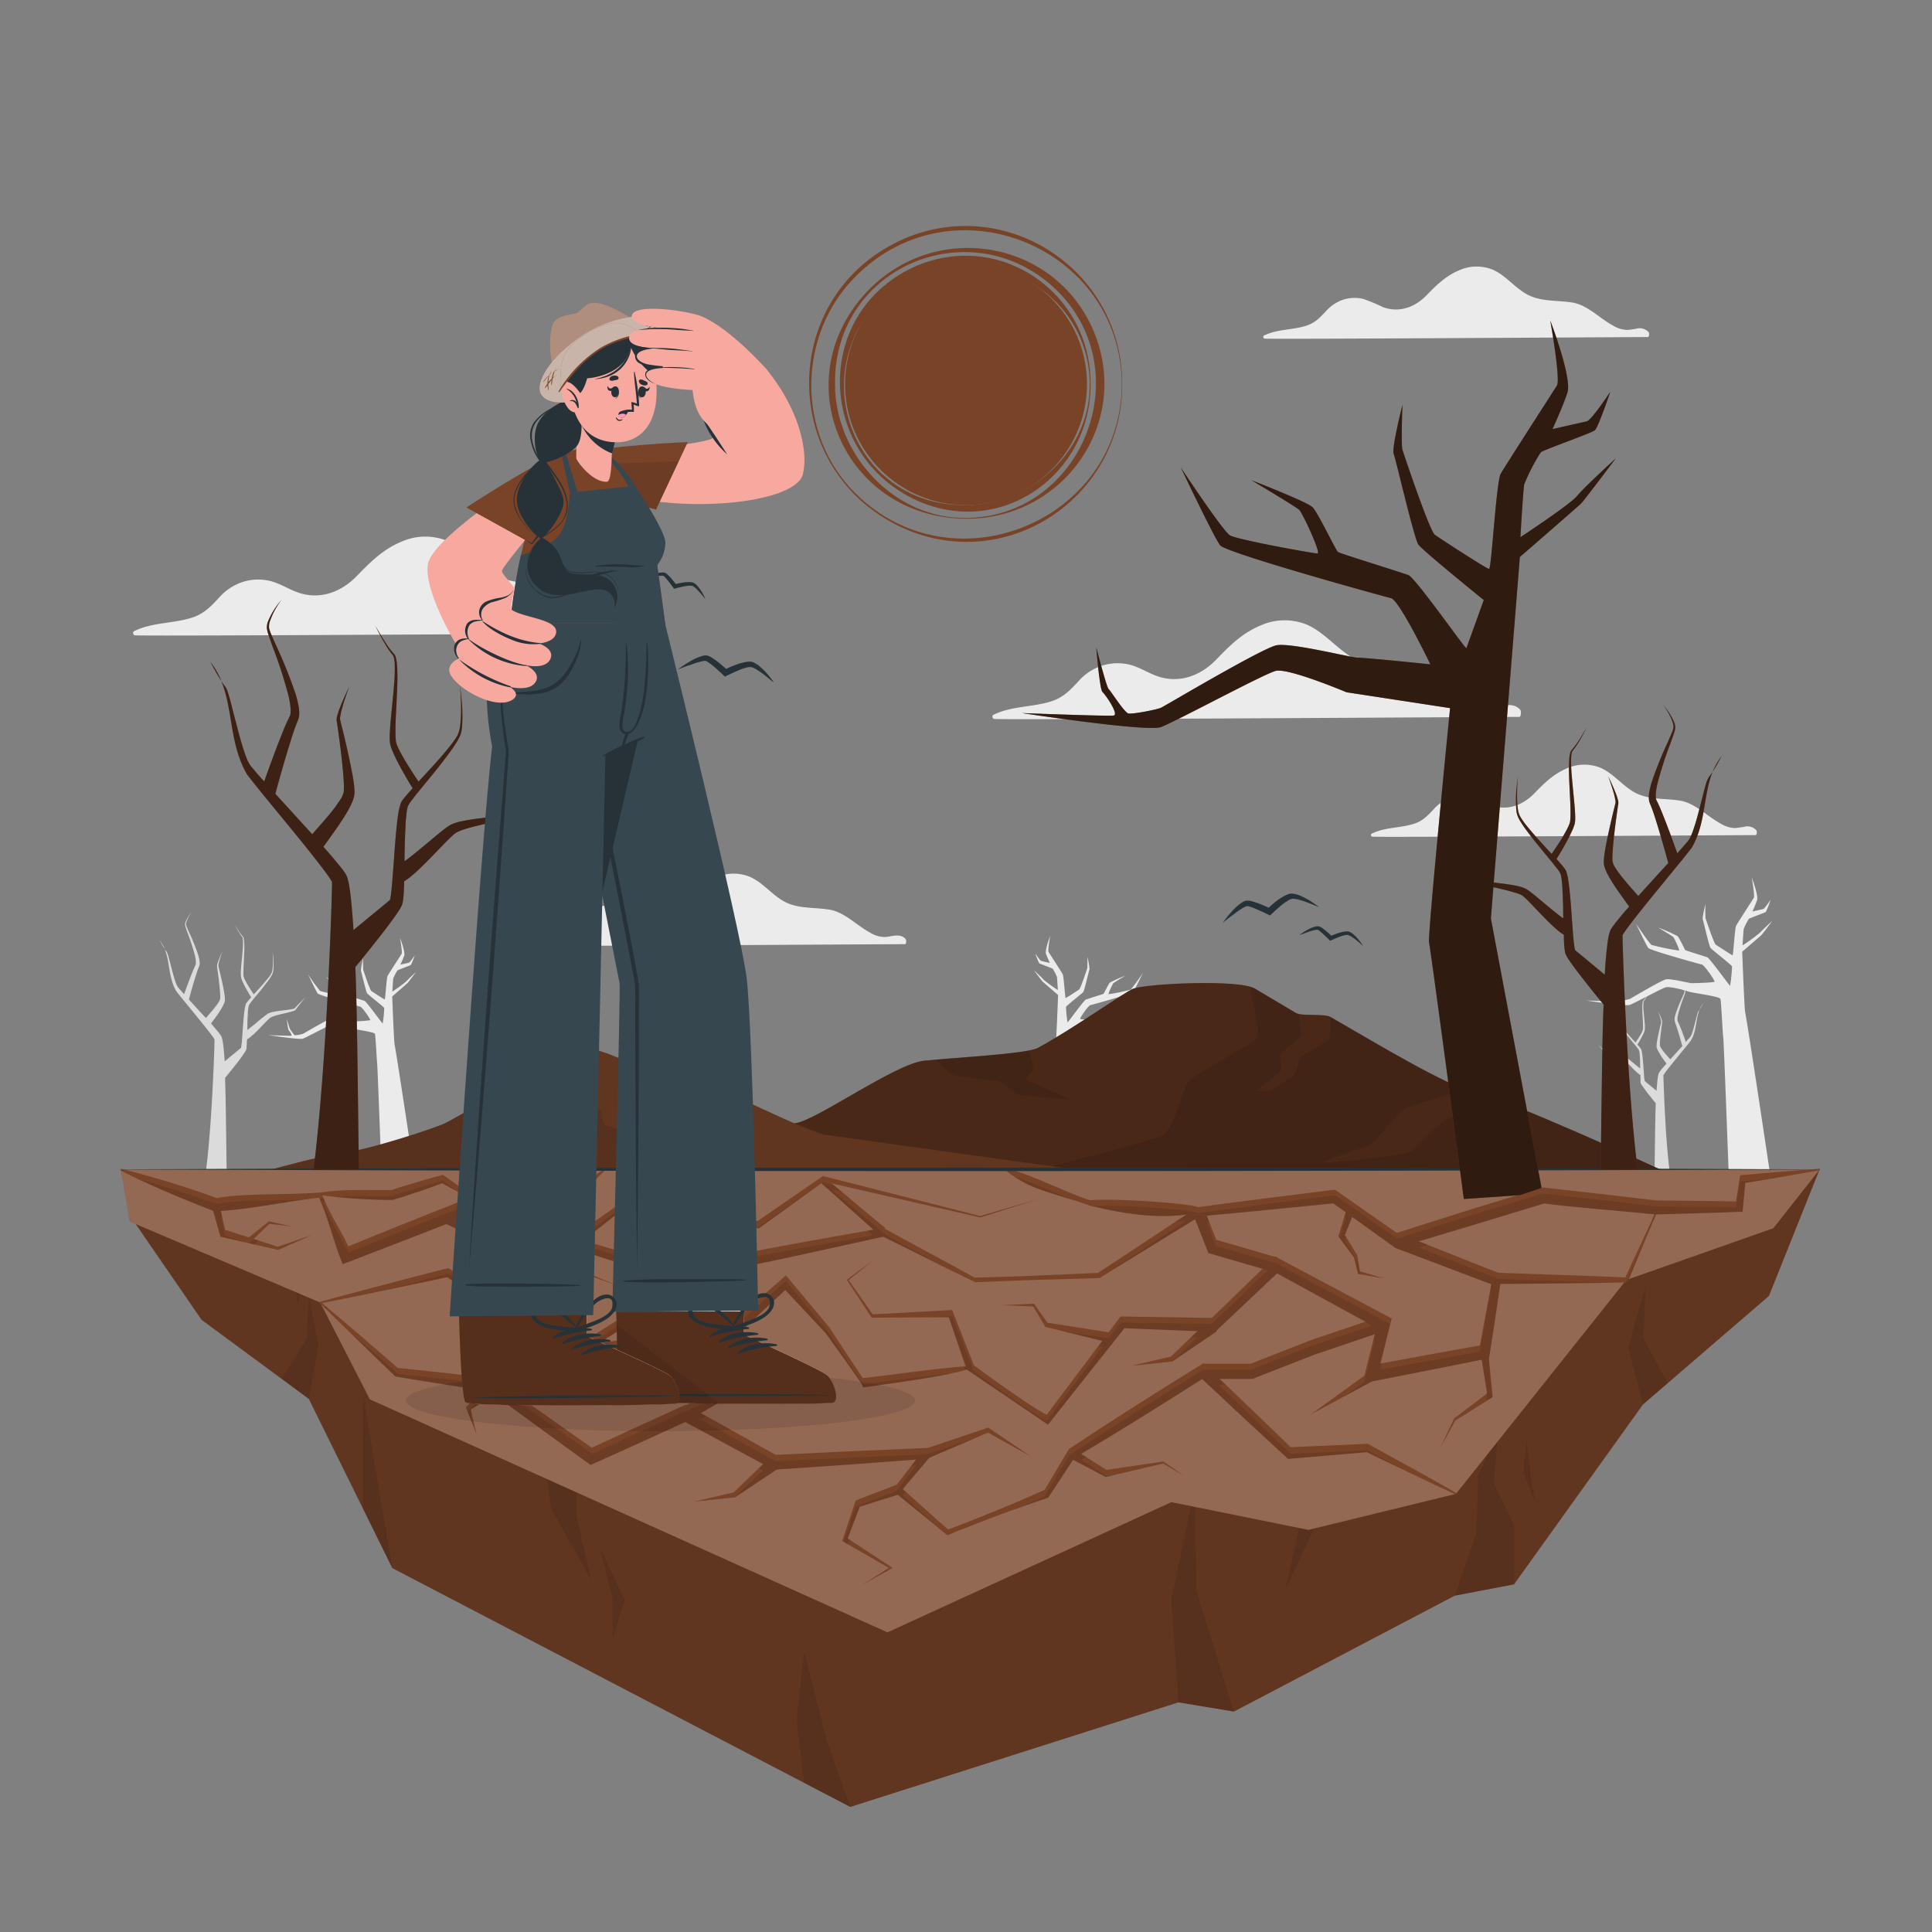 <svg xmlns="http://www.w3.org/2000/svg" viewBox="0 0 500 500"><rect x="0" y="0" width="500" height="500" fill="#808080" stroke="none"/><g id="freepik--background-complete--inject-8"><path d="M41.35,243.35c.27.51.54,1,.83,1.52.15.24.29.49.45.73A9.77,9.77,0,0,0,41.35,243.35Z" style="fill:#dbdbdb"></path><path d="M43.13,246.3a5.59,5.59,0,0,1-.5-.7c1.38,3.44.93,7.36,3,10.93,1.44,1.84,2.92,3.6,4.37,5.39s2.93,3.57,4.31,5.38c.35.45.69.91,1,1.35l.2.32,0,.07,0,0s0,0,0,.06c.05.19-.55,20.75-2.15,33.46l5.29,0c-.08-4.63-.19-17.94-.38-22.57,0-.35,0-.71,0-1.06.88-1.06,1.74-2.13,2.59-3.22.48-.61,1-1.22,1.42-1.84.24-.31.47-.63.7-1l.34-.5a5.13,5.13,0,0,0,.34-.6,2,2,0,0,0,.09-.2c0-.08,0-.17.06-.23s0-.24,0-.34,0-.42.06-.62c0-.4,0-.79.06-1.17V269l.25-.15c.21-.14.39-.28.57-.42.34-.29.65-.58,1-.86.61-.58,1.18-1.17,1.75-1.76s1.13-1.17,1.69-1.73l.43-.41c.14-.12.29-.25.39-.32a5.19,5.19,0,0,1,1-.42c1.51-.48,3.13-.74,4.72-1.21a2.66,2.66,0,0,0,.62-.26.47.47,0,0,0,.17-.15l.09-.12.18-.24.76-1,1.53-1.9-1.72,1.74-.85.88-.21.23-.11.11s0,0-.06,0a2.38,2.38,0,0,1-.53.15c-1.57.29-3.2.37-4.85.71a5.57,5.57,0,0,0-1.29.4,4.46,4.46,0,0,0-.6.39l-.5.39c-.65.52-1.28,1-1.9,1.56s-1.25,1-1.87,1.52l-.57.42c0-1.41,0-2.81.12-4.2,0-.38,0-.76.09-1.13a5.13,5.13,0,0,1,.17-1,3.61,3.61,0,0,1,.54-.84l.71-.9c1-1.19,2-2.37,2.91-3.58.48-.61,1-1.23,1.38-1.88l.31-.5.27-.53a3.49,3.49,0,0,0,.24-1.17,16.32,16.32,0,0,0,0-2.32c0-.77-.13-1.53-.24-2.3.07.77.1,1.54.11,2.31a15.76,15.76,0,0,1-.1,2.28,3.31,3.31,0,0,1-.28,1.07c-.09.16-.18.32-.28.48l-.33.46c-.45.61-1,1.19-1.45,1.77-.82.94-1.67,1.85-2.51,2.77-.38-.55-.75-1.12-1.1-1.68a23.66,23.66,0,0,1-1.24-2.17,4.28,4.28,0,0,1-.23-.55,2,2,0,0,1-.1-.53,10.17,10.17,0,0,1,0-1.24c0-.84.06-1.69.1-2.54s.08-1.69.11-2.54a20,20,0,0,0-.05-2.57,4.76,4.76,0,0,0-.11-.64l0-.17-.07-.15a2.3,2.3,0,0,0-.22-.27,9.39,9.39,0,0,1-.76-1c-.47-.7-.91-1.43-1.32-2.17.37.76.77,1.51,1.21,2.24a10.42,10.42,0,0,0,.72,1.06l.11.12.07.11,0,.14,0,.14a4.25,4.25,0,0,1,.08.61,19.52,19.52,0,0,1-.09,2.53c-.06.84-.15,1.68-.23,2.53s-.17,1.69-.22,2.54a11.33,11.33,0,0,0,0,1.31,2.59,2.59,0,0,0,.1.71c.07.23.15.44.23.64a23.77,23.77,0,0,0,1.17,2.31c.38.68.77,1.34,1.17,2l-.66.75a5.81,5.81,0,0,0-.38.46,2.48,2.48,0,0,0-.19.26,1.09,1.09,0,0,0-.17.34,6.73,6.73,0,0,0-.28,1.21c-.06.39-.11.78-.16,1.17-.16,1.55-.27,3.09-.38,4.62l-.17,2.29c0,.38-.07.76-.12,1.12,0,.19-.05.37-.08.53s0,.16,0,.23,0,0,0,.05l-4.28,3.54c0-.53-.07-1.06-.11-1.58-.09-1.17-.18-2.32-.38-3.53a7.39,7.39,0,0,0-.22-1,2.05,2.05,0,0,0-.14-.34.5.5,0,0,0-.08-.15l-.07-.12-.28-.39c-.37-.5-.75-.94-1.13-1.39s-.74-.86-1.12-1.29l.37-.51.74-1c.5-.7,1-1.4,1.45-2.15.23-.38.45-.77.65-1.17,0-.11.1-.22.14-.33a2.68,2.68,0,0,0,.13-.34,2,2,0,0,0,.11-.39,2.18,2.18,0,0,0,0-.42,8.1,8.1,0,0,0-.12-1.36c-.07-.43-.14-.85-.22-1.27-.32-1.67-.71-3.32-1.12-5l-.15-.62c0-.1-.06-.22-.07-.3a1,1,0,0,1,0-.25,9.1,9.1,0,0,1,.27-1.21c.23-.8.51-1.6.8-2.4-.37.76-.72,1.53-1,2.32a8,8,0,0,0-.4,1.23,1.13,1.13,0,0,0,0,.38c0,.13,0,.21,0,.32l.1.62c.23,1.67.45,3.35.6,5l.09,1.24a8.84,8.84,0,0,1,0,1.16,2.55,2.55,0,0,1-.4.9,11.55,11.55,0,0,1-.68,1c-.49.64-1,1.27-1.58,1.9l-.83,1-.2.22L51,261l-2.11-2.32c.51-1.87,1-3.75,1.61-5.6.3-.94.59-1.92.95-2.79l.07-.17a2,2,0,0,0,.09-.26,2.14,2.14,0,0,0,.07-.48,4.49,4.49,0,0,0-.06-.84,10.36,10.36,0,0,0-.37-1.53A55.37,55.37,0,0,0,49,241.43c-.2-.46-.41-.92-.6-1.38a4.2,4.2,0,0,1-.23-.68,1.69,1.69,0,0,1,.05-.7,8.85,8.85,0,0,1,1.4-2.62,8.7,8.7,0,0,0-1.6,2.56,1.9,1.9,0,0,0-.11.79,4.45,4.45,0,0,0,.19.76c.16.48.33,1,.5,1.43a54.41,54.41,0,0,1,1.84,5.68,10.53,10.53,0,0,1,.24,1.42,2.91,2.91,0,0,1,0,.66,1.72,1.72,0,0,1-.05.26l0,.09-.09.17c-.47,1-.82,1.89-1.19,2.83-.59,1.53-1.15,3.06-1.7,4.61l-1.22-1.39a4.7,4.7,0,0,1-.49-.62,5.22,5.22,0,0,1-.35-.71c-.2-.51-.37-1.06-.54-1.6-.32-1.1-.6-2.22-.89-3.33L43.71,248q-.1-.42-.24-.84A3.9,3.9,0,0,0,43.13,246.3Z" style="fill:#dbdbdb"></path><path d="M98.7,302.63s-1-26.8-1.08-27.23-.41-7.29-.59-7.83-5.75-1.22-6.65-1.54-3.78-1.06-4.58-.85-6.5,3.3-7.4,3.62-8.94-.91-8.94-.91,5.53.22,5.91.16-.54-1.35-.72-1.51a17,17,0,0,1-.4-2.88,25.51,25.51,0,0,0,.8,2.69c.13.11,1,1.52,1.27,1.57a8.66,8.66,0,0,0,2.11-.37c.26-.14,6.49-3.83,7.42-4s5,.82,5.22.8a39.88,39.88,0,0,0,4.76-.32c.11-.21-2.07-3.38-2.61-3.52s-10.62-2.91-11-3.4-2.52-5-2.52-5a46.27,46.27,0,0,0,3.16,4.37,47.9,47.9,0,0,0,5.65,1.17c.24,0-1-2.59-1.18-2.8s-3.08-1.92-3.08-1.92a33.43,33.43,0,0,1,3.94,1.74c.35.35,1.49,2.77,1.63,2.87s4.08,1.32,4.54,1.49,4.53,5.82,4.68,5.86a31.66,31.66,0,0,0,.4-4c0-.25-4.16-3.45-4.44-3.84s-1.46-5.5-1.6-5.85A17,17,0,0,1,94,248,25.51,25.51,0,0,0,94,251c.11.32,1.74,5.22,2.09,5.46s3.34,2.2,3.48,2.2.46-5.64.75-6.14,3.37-5.28,3.62-5.67-.43-4.19-.43-4.19,1.42,3.69,1.1,4.65-1,2.34-1,2.34l2.2-.5c.32-.07,1.53-1.91,1.53-1.91a18.46,18.46,0,0,1-1,2.48c-.22.18-3.34,1.28-3.48,1.42a12.39,12.39,0,0,0-1.07,2.06c-.07.32-.25,3.41-.25,3.41a35.67,35.67,0,0,0,3.66-2.67c.46-.56,2.48-2.41,2.48-2.41s-2,2.7-2.23,2.91-3.94,3.44-3.94,3.44.42,11.55.62,12.51c.53,2.54,5,32.29,5,32.29Z" style="fill:#ebebeb"></path><path d="M440.74,259.7c-.19.37-.39.74-.6,1.1-.11.18-.21.36-.32.53A7,7,0,0,1,440.74,259.7Z" style="fill:#dbdbdb"></path><path d="M439.45,261.84a4.74,4.74,0,0,0,.37-.51c-1,2.49-.68,5.33-2.19,7.91-1,1.34-2.11,2.61-3.16,3.91s-2.12,2.58-3.12,3.89c-.25.33-.5.66-.71,1a2.22,2.22,0,0,0-.15.23l0,.06v0s0,0,0,.05.39,15,1.55,24.23l-3.83,0c.06-3.36.14-13,.28-16.34l0-.77c-.64-.77-1.26-1.55-1.88-2.33-.35-.44-.69-.89-1-1.34l-.5-.69-.25-.36c-.08-.14-.16-.25-.25-.44a1.16,1.16,0,0,1-.06-.15.53.53,0,0,1,0-.16c0-.09,0-.17,0-.25s0-.3,0-.44c0-.29,0-.57,0-.85v-.25l-.18-.11-.41-.3c-.25-.21-.47-.42-.7-.63-.44-.42-.85-.84-1.26-1.27s-.82-.85-1.23-1.25l-.31-.3-.28-.23a3.56,3.56,0,0,0-.73-.31c-1.09-.34-2.26-.53-3.41-.87a1.89,1.89,0,0,1-.45-.19.42.42,0,0,1-.13-.11l-.06-.08-.13-.18-.55-.69-1.11-1.38,1.24,1.26.62.64.15.16.08.09,0,0a2,2,0,0,0,.39.11c1.13.21,2.32.27,3.51.52a3.86,3.86,0,0,1,.94.29,2.46,2.46,0,0,1,.43.28,3.44,3.44,0,0,1,.36.28c.48.37.93.76,1.38,1.13s.9.75,1.36,1.1l.4.31c0-1,0-2-.08-3.05l-.06-.82a5.07,5.07,0,0,0-.13-.75,2.87,2.87,0,0,0-.39-.61l-.51-.65c-.71-.86-1.42-1.71-2.11-2.59-.35-.45-.69-.89-1-1.36l-.22-.36c-.07-.13-.14-.26-.2-.39a2.53,2.53,0,0,1-.18-.84,11.9,11.9,0,0,1,0-1.69c0-.55.1-1.11.17-1.66,0,.56-.07,1.11-.08,1.67a11.54,11.54,0,0,0,.08,1.66,2.43,2.43,0,0,0,.2.77l.2.34.24.34c.33.44.69.86,1.05,1.28.6.68,1.21,1.34,1.82,2,.27-.4.54-.81.8-1.22s.63-1,.9-1.57a3.33,3.33,0,0,0,.16-.4,1.13,1.13,0,0,0,.07-.39,6.54,6.54,0,0,0,0-.89c0-.61,0-1.22-.07-1.84s-.06-1.23-.08-1.84a16.5,16.5,0,0,1,0-1.86,2.72,2.72,0,0,1,.08-.47l0-.11.05-.12c.05-.08.11-.13.15-.19a7.74,7.74,0,0,0,.55-.73c.35-.51.66-1,1-1.57-.27.55-.56,1.09-.88,1.62a6.5,6.5,0,0,1-.52.77l-.08.09-.05.08,0,.1,0,.1c0,.15,0,.3-.05.44a14,14,0,0,0,.06,1.83c.05.61.11,1.22.17,1.84s.12,1.22.16,1.84c0,.31,0,.62,0,.94a2.49,2.49,0,0,1-.07.52,4.05,4.05,0,0,1-.17.46,17.6,17.6,0,0,1-.85,1.68c-.27.49-.55,1-.85,1.44l.49.54.27.34.14.19a1.08,1.08,0,0,1,.12.24,4.57,4.57,0,0,1,.2.88c.05.29.08.57.11.85.13,1.12.2,2.23.28,3.35l.13,1.65c0,.28,0,.55.08.82l.06.38c0,.06,0,.12,0,.16s0,0,0,0l3.09,2.56c0-.38.05-.76.08-1.14.07-.85.14-1.68.28-2.56a6.28,6.28,0,0,1,.16-.71.88.88,0,0,1,.1-.24.27.27,0,0,1,.06-.11l.05-.09.2-.28c.27-.36.54-.68.82-1l.81-.93-.27-.37-.54-.75c-.35-.5-.71-1-1-1.56a8.6,8.6,0,0,1-.47-.84l-.11-.24-.09-.25a1.58,1.58,0,0,1-.08-.28c0-.1,0-.22,0-.3a7.27,7.27,0,0,1,.09-1c.05-.31.1-.61.16-.92.24-1.21.52-2.4.81-3.59l.11-.45a1,1,0,0,0,0-.21,1.09,1.09,0,0,0,0-.19,7.23,7.23,0,0,0-.2-.87q-.25-.87-.57-1.74c.26.55.52,1.11.75,1.68a6.18,6.18,0,0,1,.29.89,1.14,1.14,0,0,1,0,.27c0,.1,0,.16,0,.24l-.07.45c-.17,1.21-.33,2.42-.44,3.63l-.06.89a6,6,0,0,0,0,.85,2.17,2.17,0,0,0,.29.64,8.17,8.17,0,0,0,.49.71c.36.47.75.93,1.15,1.38l.6.68.14.16,1.59-1.74,1.53-1.68c-.37-1.35-.75-2.71-1.17-4.05-.21-.69-.43-1.39-.69-2l0-.11a1.59,1.59,0,0,1-.07-.2,1.4,1.4,0,0,1-.05-.34,3,3,0,0,1,0-.61,7.82,7.82,0,0,1,.27-1.11,39.29,39.29,0,0,1,1.64-4.07c.15-.33.29-.66.43-1a3.58,3.58,0,0,0,.17-.49,1.21,1.21,0,0,0,0-.5,6.11,6.11,0,0,0-1-1.9,6.56,6.56,0,0,1,1.16,1.85,1.36,1.36,0,0,1,.08.57,4,4,0,0,1-.14.55c-.12.35-.24.69-.37,1a42.87,42.87,0,0,0-1.33,4.12,9.61,9.61,0,0,0-.17,1,1.84,1.84,0,0,0,0,.47,1,1,0,0,0,0,.2l0,.06.06.13c.34.69.6,1.36.87,2,.42,1.11.83,2.22,1.22,3.34.3-.34.6-.67.89-1a4.16,4.16,0,0,0,.36-.45,3,3,0,0,0,.24-.51c.15-.37.28-.76.4-1.16.23-.79.43-1.6.64-2.41l.31-1.22c.06-.2.11-.4.18-.6A2.57,2.57,0,0,1,439.45,261.84Z" style="fill:#dbdbdb"></path><path d="M447.34,302.63s-1.23-33.72-1.37-34.26-.51-9.17-.73-9.85-7.24-1.54-8.38-1.94-4.75-1.34-5.76-1.07-8.17,4.15-9.31,4.56-11.25-1.14-11.25-1.14,7,.26,7.44.2-.67-1.71-.91-1.91a22.19,22.19,0,0,1-.5-3.62,33,33,0,0,0,1,3.38c.16.14,1.27,1.91,1.6,2a10.26,10.26,0,0,0,2.65-.47c.33-.17,8.17-4.82,9.34-5.06s6.23,1,6.56,1,5.86-.13,6-.4-2.61-4.26-3.28-4.42-13.36-3.66-13.86-4.29-3.17-6.29-3.17-6.29,3.4,5.13,4,5.49a60.41,60.41,0,0,0,7.1,1.47c.31,0-1.21-3.26-1.48-3.53s-3.88-2.41-3.88-2.41a42.38,42.38,0,0,1,5,2.19c.44.45,1.87,3.48,2,3.62s5.13,1.65,5.71,1.87,5.71,7.32,5.89,7.37a39.29,39.29,0,0,0,.5-5c0-.31-5.22-4.33-5.58-4.82s-1.83-6.92-2-7.37.71-4,.71-4a34.14,34.14,0,0,0,0,3.66c.14.4,2.19,6.56,2.64,6.87s4.19,2.76,4.37,2.76.58-7.09.94-7.71,4.24-6.66,4.55-7.15-.53-5.27-.53-5.27,1.78,4.65,1.38,5.85-1.2,2.95-1.2,2.95,2.36-.54,2.77-.62,1.92-2.42,1.92-2.42A23.61,23.61,0,0,1,457,236c-.27.22-4.2,1.61-4.38,1.79a14.91,14.91,0,0,0-1.34,2.59c-.09.4-.31,4.28-.31,4.28a44.29,44.29,0,0,0,4.6-3.35c.58-.71,3.12-3,3.12-3s-2.54,3.39-2.81,3.66-5,4.33-5,4.33.54,14.53.78,15.74c.67,3.2,6.26,40.62,6.26,40.62Z" style="fill:#ebebeb"></path><path d="M276.65,302.63s1-27,1.1-27.46.41-7.35.59-7.89,5.8-1.23,6.71-1.56,3.81-1.07,4.61-.85,6.55,3.32,7.47,3.65,9-.92,9-.92-5.58.22-5.95.16.53-1.37.72-1.53a17.06,17.06,0,0,0,.4-2.89s-.67,2.6-.8,2.71-1,1.53-1.29,1.58a8.3,8.3,0,0,1-2.12-.38c-.27-.13-6.55-3.86-7.49-4.05s-5,.83-5.26.81-4.7-.11-4.8-.33,2.09-3.4,2.63-3.54,10.71-2.93,11.1-3.43,2.54-5,2.54-5a45.37,45.37,0,0,1-3.19,4.4,46.5,46.5,0,0,1-5.68,1.18c-.26,0,1-2.61,1.18-2.82s3.11-1.94,3.11-1.94a34.12,34.12,0,0,0-4,1.76c-.36.36-1.51,2.79-1.65,2.9s-4.11,1.32-4.58,1.5-4.57,5.87-4.71,5.9a30.1,30.1,0,0,1-.41-4c0-.26,4.19-3.48,4.48-3.87s1.46-5.55,1.61-5.9a17.27,17.27,0,0,0-.58-3.19,26,26,0,0,1,0,2.94c-.1.32-1.75,5.26-2.11,5.51s-3.36,2.21-3.5,2.21-.47-5.68-.76-6.19-3.39-5.33-3.65-5.72.43-4.22.43-4.22-1.43,3.72-1.1,4.68,1,2.37,1,2.37l-2.22-.51c-.32-.07-1.54-1.93-1.54-1.93a17.76,17.76,0,0,0,1,2.51c.21.18,3.36,1.29,3.5,1.43a12.51,12.51,0,0,1,1.08,2.07c.07.33.25,3.44.25,3.44a37,37,0,0,1-3.69-2.68c-.46-.58-2.5-2.44-2.5-2.44s2,2.72,2.25,2.94,4,3.47,4,3.47-.42,11.64-.62,12.61c-.53,2.57-5,32.56-5,32.56Z" style="fill:#ebebeb"></path><path d="M393.19,185.53c-7.19,0-128.17.79-135.78.55-.54,0-.84-.82-.29-1.09,4.79-2.37,10.23-1.9,15.21-3.57,2.93-1,4.73-2.91,6.76-5.1a13.91,13.91,0,0,1,6.3-4.11,13.27,13.27,0,0,1,6.85-.22c2.46.59,4.59,2,6.93,2.88,5.81,2.19,11.46.11,15.61-4.19,3.42-3.55,6.78-6.89,11.44-8.8a15.21,15.21,0,0,1,12.12-.17c4.43,2,7.48,6,11.65,8.48,4.94,2.89,10.85,2.21,16.3,3.08s9.65,5.47,14.44,8.12A10.23,10.23,0,0,0,386,183a30.61,30.61,0,0,0,3.17-.45c1.65-.2,3.22-.15,4.32,1.22C393.71,184.11,393.66,185.53,393.19,185.53Z" style="fill:#ebebeb"></path><path d="M170.8,163.87c-7.19,0-128.17.8-135.77.56-.55,0-.84-.82-.3-1.09,4.79-2.38,10.23-1.9,15.21-3.58,2.93-1,4.73-2.9,6.76-5.1a14,14,0,0,1,6.3-4.11,13.27,13.27,0,0,1,6.85-.21c2.46.58,4.59,2,6.93,2.87,5.81,2.2,11.46.11,15.61-4.19,3.42-3.54,6.79-6.89,11.44-8.8a15.17,15.17,0,0,1,12.12-.16c4.44,2,7.48,6.05,11.65,8.48,4.94,2.89,10.85,2.21,16.31,3.08s9.65,5.46,14.43,8.11a10.27,10.27,0,0,0,5.22,1.62c1.07,0,2.12-.32,3.18-.45,1.64-.21,3.21-.16,4.32,1.22C171.33,162.45,171.27,163.87,170.8,163.87Z" style="fill:#ebebeb"></path><path d="M234.22,244.35c-5.25,0-93.58.58-99.13.4-.4,0-.61-.6-.22-.79,3.5-1.73,7.47-1.39,11.11-2.61,2.14-.72,3.45-2.12,4.94-3.73a10.31,10.31,0,0,1,4.59-3,9.79,9.79,0,0,1,5-.15c1.79.42,3.35,1.45,5.06,2.1,4.24,1.6,8.36.08,11.39-3.06,2.5-2.59,5-5,8.35-6.43a11.08,11.08,0,0,1,8.85-.12c3.24,1.47,5.47,4.42,8.51,6.19,3.61,2.11,7.92,1.62,11.9,2.25s7,4,10.54,5.92a7.36,7.36,0,0,0,3.81,1.18c.78,0,1.55-.23,2.32-.32,1.2-.15,2.35-.12,3.16.89C234.6,243.31,234.56,244.35,234.22,244.35Z" style="fill:#ebebeb"></path><path d="M426.48,87.23c-5.25,0-93.58.58-99.13.41-.4,0-.61-.6-.22-.8,3.5-1.73,7.47-1.38,11.11-2.61,2.14-.72,3.45-2.12,4.94-3.72a10.22,10.22,0,0,1,4.59-3,9.68,9.68,0,0,1,5-.16,42.82,42.82,0,0,1,5.06,2.1c4.24,1.6,8.36.08,11.39-3.06,2.5-2.59,5-5,8.36-6.42a11.05,11.05,0,0,1,8.84-.13c3.24,1.47,5.47,4.42,8.51,6.2,3.61,2.11,7.92,1.61,11.91,2.24s7,4,10.53,5.93a7.55,7.55,0,0,0,3.81,1.18,22.72,22.72,0,0,0,2.32-.33,3.18,3.18,0,0,1,3.16.89C426.86,86.19,426.82,87.23,426.48,87.23Z" style="fill:#ebebeb"></path><path d="M454.35,216.13c-5.24,0-93.57.58-99.12.41-.4,0-.62-.6-.22-.8,3.5-1.73,7.47-1.38,11.11-2.61,2.14-.72,3.45-2.12,4.93-3.72a10.28,10.28,0,0,1,4.6-3,9.75,9.75,0,0,1,5-.15c1.8.43,3.35,1.45,5.06,2.1,4.25,1.6,8.37.08,11.4-3.06,2.5-2.59,4.95-5,8.35-6.43a11.12,11.12,0,0,1,8.85-.12c3.24,1.47,5.46,4.42,8.5,6.2,3.61,2.11,7.93,1.61,11.91,2.24s7,4,10.54,5.93a7.52,7.52,0,0,0,3.81,1.18,22.72,22.72,0,0,0,2.32-.33,3.17,3.17,0,0,1,3.15.89C454.74,215.09,454.7,216.13,454.35,216.13Z" style="fill:#ebebeb"></path></g><g id="freepik--Floor--inject-8"><polygon points="31.28 302.67 33.54 314.48 52.17 341.57 79.93 362.04 101.53 405.82 220.05 467.63 304.97 440.57 319.34 442.95 376.48 412.96 391.83 410.03 425.2 363.47 457.8 335.39 470.9 302.67 31.28 302.67" style="fill:#794328"></polygon><polygon points="31.28 302.67 33.54 314.48 52.17 341.57 79.93 362.04 101.53 405.82 220.05 467.63 304.97 440.57 319.34 442.95 376.48 412.96 391.83 410.03 425.2 363.47 457.8 335.39 470.9 302.67 31.28 302.67" style="opacity:0.2"></polygon><g style="opacity:0.1"><polygon points="101.53 405.82 93.95 360.85 93.95 390.45 101.53 405.82"></polygon><polygon points="75.92 330.3 78.03 331.11 77.14 337.87 75.92 330.3"></polygon><polygon points="304.97 440.57 319.34 442.95 309.62 411.66 309.17 385.15 303.15 414.05 304.97 440.57"></polygon><polygon points="425.2 363.47 421.35 348.75 425.94 332.55 425.28 346.41 431.61 357.95 425.2 363.47"></polygon><polygon points="338.62 384.56 332.56 411.66 340.58 394.54 348.16 382.52 338.62 384.56"></polygon><polygon points="79.93 362.04 72.9 356.86 79.36 346.51 79.93 335.51 82.39 348.24 79.93 362.04"></polygon><polygon points="220.05 467.63 208.13 461.42 206.14 445.08 208.13 427.42 214.09 450.79 220.05 467.63"></polygon><polygon points="376.48 412.96 382.02 397.09 382.58 381.77 387.82 370.22 386.59 383.81 391.83 394.81 391.83 410.03 376.48 412.96"></polygon><polygon points="395.06 372.67 394.28 381.09 397.29 388.83 395.78 379.32 395.06 372.67"></polygon><polygon points="139.89 372.36 149.87 376.3 148.98 391.28 152.99 408.94 142.74 390.65 139.89 372.36"></polygon><polygon points="155.22 400.52 158.56 414.05 158.56 424.16 161.68 414.05 155.22 400.52"></polygon></g><polygon points="31.28 302.67 33.54 316.11 82.87 337.09 95.71 362.14 229.68 422.45 303.15 388.75 338.62 395.93 376.8 386.61 420.88 331.26 458.94 317.86 470.9 302.67 31.28 302.67" style="fill:#794328"></polygon><polygon points="31.28 302.67 33.54 316.11 82.87 337.09 95.71 362.14 229.68 422.45 303.15 388.75 338.62 395.93 376.8 386.61 420.88 331.26 458.94 317.86 470.9 302.67 31.28 302.67" style="fill:#fff;opacity:0.2"></polygon><path d="M173.86,302.84c-7.42,6.11-17.61,14.08-25.2,20l-.28-2.53c7.4,2.09,18.6,5.53,26.13,7.78l-.5,0,13.57-2.77c13-2.64,27.66-5.19,40.8-7.49l.26-.05.2.12c6.72,3.75,17.51,9.45,23.39,12.76,4.84-.18,11.31-.3,16-.54l16-.69-.22.08c3.7-2.4,9.11-6,12.86-8.47l12.86-8.5.14-.1c5.91-.8,11.81-1.59,17.72-2.32l17.53-2.2.4,0,.38.26,16.09,11.25-1.05-.18L380,313.19l19-5.79.25-.07.24,0c7.06.78,22.59,2.54,29.15,3.35l16.09.17,5.36.1-1,1.13,1.12-7.07.13-.83c6.87-.66,13.75-1.22,20.63-1.72l0,.39q-9.94,1.8-19.92,3.39l.73-.89-.69,7.17-.1,1.09-.9,0-5.37.22c-3.24.08-12.78.4-16.21.47-6.32-.68-24.5-2.11-28.8-2.86-9.78,3-28.73,8.72-38.52,11.59l-.49-.35-16-11.51.78.21c-10.4,1-24.89,2.51-35.13,3.41l.34-.12-13,8c-3.84,2.38-9.35,5.7-13.14,8.09h-.12l-16,.47c-4.73.14-11.27.42-16,.62-7.1-3.38-16.89-8.48-24.07-11.92l.46.07c-17.71,3.89-37,8.33-54.74,11.31-8.48-2.74-20.21-6.42-28.63-9.31.85-.63,14-9.78,15.33-10.72,4.37-2.94,8.7-6,13.1-8.82l.15.34Z" style="fill:#794328"></path><path d="M252,353.31s15.78,11.67,19.47,13.1l-.94.19,19.13-25.45.34-.44h.51l23.56.38-.83.35,16.14-15.62.66-.63.77.41,28,14.9,1.37.73c-.12.58-3.46,13.8-3.71,14.86l-1.77-2.74c9.76-1.78,19.5-3.62,29.26-5.32l-1.18,1.43c1.2-6.71,2.47-13.4,3.72-20.1,11.47.43,22.94.72,34.4,1.24l-.43.33,8-17.2.26.19-7.4,17.65-.13.32c-11.28.25-22.55.27-33.83.42l1.1-1.14c-1,6.78-2,13.56-3.1,20.33-10.06,2.08-20.13,4-30.19,6l-2.59.52.82-3.26,3.27-13,.91,2.59-27.85-15.24,1.43-.22-16.27,15.39-.38.37-.46,0-23.55-.92.84-.44L271.7,368.1l-.49.61c-.28-.24-21-14.26-21-14.26Z" style="fill:#794328"></path><path d="M82.84,336.89c4.13-1.11,12.31-3.32,16.44-4.38q8.22-2.19,16.46-4.27l.27-.07.27.17c8.12,5.11,24.34,15.47,32.42,20.66l-.71-.16c7-1.16,24.78-4.09,31.57-5.16l10.53-1.63-.59.3c4.62-4.12,9.24-8.24,13.9-12.3l.64.78,10.61,12.72c2.92,4.46,5.83,8.94,8.81,13.33l-.4-.21c2.36-.11,25.68-3.49,28.05-3l0,.4c-4.47,2-23,4.25-27.68,5l-.54-1.07c-1.54-2.26-3.13-4.46-4.7-6.69-1.39-2-3.36-4.63-4.52-6.29l-11.16-11.9,1.41.1c-4.29,4-8.62,8-12.94,12l-.26.24-.33.06c-11.76,2-30.21,4.79-42.12,6.6l-.38.06-.33-.22c-8-5.33-24.11-16.15-32.07-21.56l.53.1c-8,1.72-16.79,3.53-24.85,5.18l-8.3,1.65,0-.39Z" style="fill:#794328"></path><path d="M31.32,302.48a244.26,244.26,0,0,1,24.78,7.58c6.72-1.29,18.59-.77,27.05-1.46,2,5.49,5.3,10,7.62,15.3l-1.7-.91c10.17-4.15,24.53-9.94,34.6-13.84l.18-.07H124l6.33-.53c6.11-.44,12.92-.85,19-1l-.34.15c2.47-1.77,4.95-3.51,7.45-5.18l.16.33c-2.28,2.26-4.59,4.46-6.92,6.63-6.12,1.13-13,2.12-19.13,3l-6.32.78.34-.08c-10.48,4.25-25.23,9.88-35.88,14-2.38-5.68-3.72-12-6.28-17.57l.46.32c-9.11,1.05-18.17,3.1-27.32,3.59-6.17-2.36-12.31-4.9-18.37-7.7-2-.93-4-1.88-6-2.91l.08-.38Z" style="fill:#794328"></path><path d="M376.74,386.79c-6.58-3-16.5-7.86-23.19-11.05l.33.07-20.2,1.73-.38,0-.33-.31L321.7,366.81,310.47,356.3l1.35.16c-5.63,3.59-11.29,7.12-16.94,10.65s-11.35,6.95-17.06,10.35l.37-.38-6.75,10.22-.19.28c-6.28,2.13-13.24,4.63-19.5,7.1-2.2.88-4.41,1.73-6.6,2.65l-.2-.17c-4.35-3.65-8.76-7.15-13.14-10.73l-.88-.72.76-1,7.4-9.57.78,2.4L220.19,379l-19.68,1.35-.32,0-.31-.17-23.12-12.49,1.15.05-12.19,5.58-12.22,5.51-.66.3c-6.72-4.86-19.65-14.26-26.34-19.2l.51.21c-7.07-1.07-17.69-2.72-24.72-3.91q-9.81-9.42-19.51-19l.17-.32q10.17,8.51,20.19,17.29l-.41-.2c7,.68,17.46,1.87,24.55,2.71l.25,0,.25.18,13,9.07,13,9.15-1.27-.13,12.18-5.63,12.21-5.56.58-.27.57.32,23,12.84-.63-.15c9.82-.51,29.57-1.41,39.4-1.8l2.92-.13c-1.4,1.64-8.33,9.85-9.87,11.66l-.11-1.7c4.26,3.81,8.49,7.69,12.79,11.44l-.43-.09c3.75-1.32,9-3.5,12.79-5,4.25-1.72,8.47-3.57,12.68-5.42l-.4.35,6.35-10.66.14-.22.24-.16q16.78-11.07,33.8-21.54l.72-.44.63.6c5.52,5.31,16.75,16,22.25,21.4l-.71-.27,20.23-.89H354l.14.08,11.38,6.26c3.79,2.1,7.57,4.2,11.34,6.36l-.11.36Z" style="fill:#794328"></path><path d="M56.69,311.31l1.7,7.51-.59-.7c-.13,0,14.73,4.65,14,4.57l9-3.1L72,323.47l-.07,0-14.45-3.32-.42-.1-.17-.6-2.09-7.34,1.91-.83Z" style="fill:#794328"></path><path d="M114.89,313.71l13.73,7.35.11.05c.05.06,10.75,11.22,10.82,11.28l-.33-.11c.06,0,13.76-2.42,13.81-2.4l7.2,3L153,330.26c.35,0-13.69,3.13-13.6,3.13l-.17,0-.16-.15c.18.13-11.75-11.2-10.91-10.5l-14-6.61.73-2.46Z" style="fill:#794328"></path><path d="M164.07,325.88l8.48-11.74.3-.41.42,0,23,2.29-.37.1,16.91-11.65.17-.11c.17,0,40.57,10.35,40.75,10.36-.22,0,15-4.42,15-4.42s-15,4.81-15,4.78L213,305.76l.34-.07-16.75,12.06-.17.12-.2,0-23.07-1.74.71-.37-8.32,11.92-1.47-1.78Z" style="fill:#794328"></path><polygon points="64.11 320.47 69.51 316.14 69.6 316.07 69.68 316.09 75.5 317.4 69.62 316.72 69.78 316.67 64.67 321.56 64.11 320.47 64.11 320.47" style="fill:#794328"></polygon><polygon points="250.22 354.45 245.37 340.37 246.02 340.89 225.74 341.02 225.58 341.02 225.49 340.88 219.27 331.37 219.15 331.18 219.31 331.07 226.4 325.85 219.46 331.41 219.5 331.11 225.98 340.31 225.72 340.16 245.99 339.06 246.43 339.03 246.64 339.58 252.03 353.31 250.22 354.45 250.22 354.45" style="fill:#794328"></polygon><path d="M83.15,308.6c6.21-.91,12.14-.55,18.38-.63.91-.47,4.46-1.43,6.27-2,2.27-.68,4.55-1.33,6.85-1.91,3.21,2.23,6.39,4.55,9.49,7.11-3.39-1.52-6.69-3.28-10-5.12l.53.08q-3.21,1.22-6.45,2.31c-2.24.71-4.47,1.55-6.73,2.12a140.52,140.52,0,0,1-18.66-1.28Z" style="fill:#794328"></path><polygon points="148.58 351.64 147.71 349.27 167.1 337.06 173.5 328.76 174.92 330.63 168.28 339.24 148.58 351.64" style="fill:#794328"></polygon><polygon points="227.95 319.98 212.53 306.18 213.02 304.4 229.08 317.81 227.95 319.98" style="fill:#794328"></polygon><polygon points="329.95 329.3 312.72 324.3 308.89 314.49 311.57 312.69 314.76 320.85 330.61 325.46 329.95 329.3" style="fill:#794328"></polygon><polygon points="201.24 380.16 190.36 387.43 190.22 387.52 190.15 387.53 179.72 388.61 190.02 386.19 189.81 386.28 199.65 376.81 201.24 380.16 201.24 380.16" style="fill:#794328"></polygon><polygon points="128.93 360.48 121.47 364.98 121.68 364.15 123.36 371.28 120.72 364.67 120.55 364.23 120.93 363.83 127.35 357.12 128.93 360.48 128.93 360.48" style="fill:#794328"></polygon><polygon points="314.87 344.56 303.5 352.29 303.37 352.38 303.29 352.38 292.87 353.46 303.16 351.04 302.95 351.14 313.27 341.21 314.87 344.56 314.87 344.56" style="fill:#794328"></polygon><polygon points="277.76 374.97 286.5 380.51 286.12 380.44 301.01 378.24 301.08 378.23 301.12 378.26 306.34 381.91 300.95 378.71 301.07 378.74 286.32 382.21 286.15 382.25 285.94 382.14 276.94 377.37 277.76 374.97 277.76 374.97" style="fill:#794328"></polygon><polygon points="350.52 313.44 347.86 320.13 347.74 319.11 351.18 324.72 351.26 324.85 351.28 324.96 352.02 329.24 351.78 328.95 358.19 330.86 351.67 329.74 351.49 329.71 351.43 329.45 350.38 325.28 350.48 325.52 346.65 320.36 346.35 319.95 346.54 319.34 348.69 312.34 350.52 313.44 350.52 313.44" style="fill:#794328"></polygon><polygon points="324.1 356.87 311.25 356.87 311.25 352.93 323.65 352.93 339.37 346.79 357.81 340.54 358.56 344.36 340.18 350.58 324.1 356.87" style="fill:#794328"></polygon><polygon points="355.6 357.22 339.24 366.05 354.73 354.85 355.6 357.22 355.6 357.22" style="fill:#794328"></polygon><path d="M385.15,349.66l1.1,11.24.06.65-.41.26c.08-.1-9.71,6.21-9.2,5.73l-4,7.23,3.6-7.62,0-.06c.08,0,8.91-6.76,9-6.82l-.35.92-1.77-11.1,2-.43Z" style="fill:#794328"></path><polygon points="386.94 332.75 360.94 322.91 361.78 319.12 387.78 329.42 386.94 332.75" style="fill:#794328"></polygon><path d="M260.31,302.48c3.86.22,18.07,7.22,21.83,8.14,6.41-.58,25.49.82,27.81,1.74l.27,1.43c-9.48,2-19,.47-28.36-1.82-1.78-.88-13-3.76-16.49-5.75a32.17,32.17,0,0,1-5.15-3.36l.09-.38Z" style="fill:#794328"></path><path d="M176.83,364l21.37-9.88.18-.08c.36.05,16.8,3.51,17.1,3.56l-17.12-1.85.32-.05-20.74,12L176.83,364Z" style="fill:#794328"></path><polygon points="232.52 386.79 222.19 390.05 222.67 389.53 219.15 398.75 218.89 397.82 230.61 405.51 231.01 405.78 230.61 406 223.1 410.19 230.44 405.51 230.43 406 218.43 399.09 217.95 398.81 218.17 398.16 221.33 388.71 221.46 388.33 221.81 388.19 232 384.25 232.52 386.79 232.52 386.79" style="fill:#794328"></polygon><path d="M287.28,347.52l-16.5-4.06-.18,0-.09-.16L267.3,338l.21.12-8.14-.35,8.14-.36c.14,0,.11,0,.2.13l3.48,4.95-.27-.2,16.67,2.61-.31,2.6Z" style="fill:#794328"></path><polygon points="239.54 374.91 255.59 369.52 255.78 369.46 255.92 369.56 266.84 376.96 255.52 370.67 255.85 370.7 240.1 377.43 239.54 374.91 239.54 374.91" style="fill:#794328"></polygon><g style="opacity:0.1"><path d="M248.35,330c-6.33-3.12-13.82-7-19.7-9.79a1.38,1.38,0,0,0-.22-.1c-.56.11-1.13.23-1.69.36-17,3.75-35.32,7.94-52.32,10.8l-.1.15-1,1.31L172,332.3l-1-.32,1-1.24-6.13-2-1-.31c-5.05-1.62-10.41-3.33-15.18-4.92-.4-.13-.81-.26-1.2-.41l-1.75-.58,1.73-1.21,1.07-.74c4.24-3,10.19-7.1,11-7.72l5.09-3.44c-4.93,3.92-10.16,8-14.74,11.55l-1.12.87c4.12,1.2,10.13,3.37,14.81,4.78h0L166,327l.89.28,6.29,1.9.88.25.22.07,13.33-2.72c12.2-2.48,25.84-4.87,38.34-7.07h0l1.45-.26.9-.16h.1l.25,0,.2.12.18.1C234.45,322.5,242.42,326.76,248.35,330Z"></path><path d="M458.59,305q-3.46.59-6.93,1.13l-.1,1-.07.61-.45,4.79-.1,1.09-.9,0-5.37.21c-3.23.09-12.63.41-16.13.49h0l-.62,1.51c-.13,0-.27,0-.42-.06l.69-1.48c-6.56-.7-24.28-2.1-28.52-2.84-8,2.46-22.19,6.74-32.43,9.79l2.25.89-2.25.67-3.62,1.08-2.32-.88h0l-.12,0-.49-.36-10.26-7.38-.48-.35-.49,1.22-1.18-.84-.39-.29.39-1.29L345,311.47c-9.69,1-22.76,2.31-32.68,3.2l.59,1.51-.59.05h0l-1.85.16-.69.42-.42-1.09-.07-.17-11.7,7.16c-3.85,2.38-9.35,5.7-13.13,8.09h-.08c3.67-2.39,8.91-5.87,12.56-8.27l10-6.61,2-1.33.87-.56.15-.11,2-.26q7.86-1.05,15.73-2.05l17.53-2.21.4,0,.38.26,15.51,10.85.08.06,2.07-.66h0L380,314.75l19-5.78.26-.08.24,0c7.05.79,22.59,2.53,29.15,3.35l16.09.17,4.53.09.12-.77.12-.81.7-4.36.13-.82,1.23-.12.22,0C454,305.41,456.3,305.21,458.59,305Z"></path><path d="M385.35,351.5h0l.1,1h0c0,.19-.05.36-.08.54h0l-1.63.34-.24-1.53-.25.05c-9.34,1.93-18.7,3.74-28,5.59h0l-.19,0h0l-2.14,1.16L353,358l.09-.36h0l.32-1.25.16-.66,2.22-8.82.42-1.67-.05,0-.29-.15-1.16-2.08-1.38-.88h0l-22.85-12.51-.36.35h0l-.81.76-14.42,13.65-.08.08.07.16-.57.38-1.81,1.23-2.64-.09-1.56-.07,1.56-1.51L291,343.75l-3.6,4.55-.53.68L271.69,368.1l-.48.61c-.24-.21-15.37-10.45-19.79-13.45l.61-.38s14.32,10.59,18.87,12.82l14.37-19.11,1-1.33.65-.88.57-.75,2.19-2.91.34-.45h.51l21.27.34,1.83,0,.22-.21L326.78,330l1.24-1.21,1.39-1.34.57-.56h0l.08-.08.28.15.11.06h0l.13.07.23.13,25.8,13.75,1.39.74.76.4,1,.55-2.57,10.26.41-.08c-.15.58-.28,1.13-.41,1.65,8.57-1.57,17.14-3.17,25.73-4.68,0-.25.09-.5.14-.75l.15-.87c.86-4.74,1.75-9.48,2.64-14.21l.27-1.46c.1-.51.19-1,.29-1.55.3,0,.61,0,.91,0h.36c9.5.36,19,.62,28.49,1-9.33.18-18.64.2-28,.32Q386.86,341.92,385.35,351.5Z"></path><path d="M420.74,331.92l4.52-9.76-3.94,9.43-.14.32Z"></path><path d="M84.79,338.46l-.66.13c-.13-.12-.25-.25-.38-.38l.55-.14C84.46,338.18,84.62,338.33,84.79,338.46Z"></path><path d="M246.24,355.47c-7.28,1.56-19.18,3-22.8,3.57l-.53-1.06c-1.54-2.26-3.13-4.47-4.7-6.69-1.39-2-3.36-4.63-4.52-6.29l-10.46-11.14q-6.09,5.7-12.23,11.31l-.26.24-.33,0c-10.87,1.83-27.49,4.38-39.34,6.19l-2.78.42-.12,0-.26,0-.32-.22c-7.91-5.28-23.8-15.93-31.84-21.4-4.68,1-9.63,2-14.53,3.05q7.26-1.9,14.52-3.76l.27-.06.26.17c7.9,5,23.48,14.91,31.76,20.23l.33.21a.45.45,0,0,0,.16,0l2.92-.48h0l3.38-.57h0c8.29-1.35,19.61-3.22,24.72-4l10.22-1.57c4.52-4,9.05-8.08,13.61-12.06l.65.77,10.61,12.73c2.86,4.37,5.73,8.78,8.66,13.1C225.89,358,238.9,356.17,246.24,355.47Z"></path><path d="M78.68,310.43c-7.17,1-14.32,2.42-21.52,2.95l.35,1.54a2.07,2.07,0,0,0-.35,0l-1.55.09-.43-1.5-.06-.25c-6-2.31-12-4.78-17.91-7.52l-1-.48c6.68,1.79,13.28,4,19.84,6.31l.07,0,.64-.11h0C62.38,310.56,71.17,310.73,78.68,310.43Z"></path><path d="M152.65,306.68c-1,.95-2,1.87-2.94,2.79-6.11,1.13-13,2.13-19.14,3l-6.11.75-6,2.41,1.68.91-1.68.66-1.16.47-1.81-.85h0l-1.14.44c-8.62,3.38-18.11,7-25.59,9.89-2.2-5.24-3.51-11.06-5.72-16.28l-.13,0,.07-.14v0c-.07-.17-.14-.31-.21-.47l.43,0c.09.25.19.48.29.73,1.67,4.24,4,7.94,6.06,11.92l.28.56c.13.25.24.49.36.74l.6-.24h0c7.16-2.92,16-6.49,24-9.65.22-.07.44-.17.65-.24l6.21-2.46a7.12,7.12,0,0,0,.72-.28l1.13-.43.19-.08h.05l.18-.08H124l6.33-.54c6.06-.43,12.83-.85,18.89-1C150.36,308.29,151.51,307.49,152.65,306.68Z"></path><path d="M245.18,397.32l0,0-.2-.18c-3.91-3.28-7.87-6.44-11.81-9.64l-.35-.29-.47-.38-.1,0-1.29.41.74-1,.6-.78.47-.6.15-.2,4.18-5.41-1.28.09,1.28-1.65L220.2,379l-19.26,1.32-.27.17-1.41,1-1.81-1-1-.57,1-1-18.77-10.14-1-.56h0l-.31-.17-11.61,5.32-12.21,5.51-.67.3c-6-4.36-17.05-12.37-24.09-17.54h0l-.78-.58-1.08.64,0,0,0,0-.06,0-2-.3-1.3-.19,1.3-1.37c-6.93-1.05-16.14-2.5-22.44-3.57q-5.9-5.66-11.75-11.38,6.21,5.29,12.39,10.69c6.64.66,16.43,1.76,23.4,2.59l1,.11.25,0,.25.19.33.23,12.66,8.84,12.35,8.71L164.65,371l12.2-5.56.36-.16.24-.1.12.07.44.24,1.89,1.07h0l1.37.76,17.88,10h0l1,.52h0l.57.33c9.39-.49,27.31-1.3,37.43-1.72l1.35-.05.29,0H240l1.33-.05,1.39-.07a1.14,1.14,0,0,1-.15.17s0,0,0,0l-2.07.88-.59.69-.28.33c-.25.3-.5.61-.76.91l-5.24,6.2.76.67-.77.89C237.45,390.43,241.29,393.93,245.18,397.32Z"></path><path d="M363.36,380.46c-3.45-1.66-6.83-3.3-9.64-4.64l-20,1.72-.38,0-.33-.31L321.7,366.81l-8.93-8.37L311.25,357l-.13-.12c-5.4,3.44-10.82,6.82-16.24,10.21-5,3.07-10,6.15-15.08,9.16l1.27.8c-.42.26-.84.52-1.27.77l-.93.55-1.15-.6L277,379l-5.53,8.35-.18.28c-2.88,1-5.92,2-8.95,3.14q4-1.7,8-3.47l6.22-10.42.13-.22.24-.16.47-.32h0l1.11-.72q16-10.52,32.21-20.5l.57-.36.09-.05.06,0,0,0,.58.56c.58.56,1.2,1.16,1.88,1.8l1.65,1.58c5.78,5.54,13.87,13.29,18.42,17.75l19.83-.88.19,0,.14.08Z"></path><path d="M63.83,321.63l-5.44-1.24c-.57-.14-.91-.21-.93-.21l-.42-.1-.17-.6L55.61,315l-.43-1.5.26-.12,1.25-.55.12.53.35,1.55.73,3.22,0,.1.36,1.59Z"></path><path d="M137.32,331.63c-3-2.86-8.92-8.5-9.24-8.87l-10.81-5.12-1.81-.85h0l-1.14.44.25-.86.32-1.09,1.86,1,1.69.9,10.19,5.45.11.06S134.16,328.35,137.32,331.63Z"></path><path d="M211.36,307.1l-14.77,10.65-.16.11h-.21l-22.64-1.71-6.71,9.6c.3.1.61.19.91.27l-.91,1.3-1,1.46-1-.31-.83-1,.58-.8,0,0,.91-1.26,7-9.64.3-.41.41,0,22.86,2.27Z"></path><path d="M217.85,308.43l-2.58-.59h0l-1.18-.28h0l-1.2-1.06-.27-.25.25-.17L213,306l2.68.67Z"></path><path d="M66.87,321l-1.12,1.06-.11.11-1.25-.4,0,0,1.37-1.09Z"></path><polygon points="220.32 332.27 220.03 332.51 219.84 332.23 220.14 332.01 220.32 332.27"></polygon><path d="M252,354.88l-.61.38-1.2-.81v0c-.15.06-.32.11-.49.16l-.32-.93h.52l-4.38-12.76-4.8,0,4.72-.28H246l.44,0,.21.54,4.89,12.48Z"></path><path d="M83.76,310.09q.18.45.39.9c-.23,0-.47-.05-.7-.09l-.45-.06-.13,0,.07-.14v0l.22-.49Z"></path><path d="M114.64,305.59q2,1.43,4,2.89c-1.41-.74-2.82-1.51-4.22-2.29-2.07.78-4.13,1.52-6.21,2.22-2.23.72-4.46,1.55-6.72,2.12-4.86-.06-9.71-.26-14.55-.78,4.85-.36,9.6-.15,14.55-.21.9-.46,4.46-1.44,6.27-2C110.07,306.83,112.35,306.17,114.64,305.59Z"></path><path d="M124.13,312.71c-.85-.38-1.7-.78-2.54-1.19l-1.75-.88,1.14-.44c.45.33.89.69,1.33,1C122.92,311.72,123.53,312.21,124.13,312.71Z"></path><path d="M174.32,331.41l-1,1.31-5,6.52-13.47,8.48,3.41-.58-3.38,2.13h0l-3.76,2.38-2.78.42-.12,0-.46-1.27.47-.28.34-.23,3.38-2.13,15.2-9.56L172,332.3l1-1.25.56-.72.73,1Z"></path><path d="M229.08,319.37l-.06.12-.37.71a1.38,1.38,0,0,0-.22-.1c-.56.11-1.13.23-1.69.36l-.8-.72h0l-1.46-1.31,1.46-.25-11.85-10.62h0l-1.2-1.06L213,306l2.24,1.88h0l12.08,10.09,1.16,1Z"></path><path d="M330.35,326.94l-.4,2.36-17.23-5-3.35-8.58.41-.27h0l0,0,.37-.25.58-.38h0l.8-.54.17.45.59,1.52h0l2.42,6.19,14,4.06,1.23.36h0Z"></path><polygon points="189.88 387.79 190.02 387.76 189.82 387.85 189.88 387.79"></polygon><polygon points="200.67 380.54 199.26 381.48 190.36 387.43 190.23 387.52 190.16 387.52 197.46 380.5 198.49 379.5 199.66 378.38 200.6 380.39 200.67 380.54"></polygon><path d="M128.74,361.65l-.78-.58-1.08.64,0,0,0,0-5,3,.32,1.37-.32.19.63,2.66-1-2.44v0l-.48-1.19,3.74-3.92,1.31-1.36,1.31-1.37,1,2.13Z"></path><polygon points="314.3 344.94 312.49 346.17 303.5 352.29 303.37 352.37 303.29 352.38 309.85 346.08 311.42 344.57 313.28 342.78 313.35 342.94 313.37 342.98 314.18 344.67 314.3 344.94"></polygon><polygon points="289.06 381.57 286.32 382.22 286.14 382.25 285.94 382.15 278.87 378.39 277.72 377.79 276.96 378.94 276.94 378.93 277.39 377.61 277.75 376.54 278.53 377.03 279.8 377.84 286.35 381.98 289.06 381.57"></polygon><polygon points="351.84 329.76 351.67 329.74 351.49 329.71 351.43 329.45 350.42 325.44 346.69 320.4 348.24 315.37 348.64 314.08 348.69 313.91 350.02 314.7 350.52 315 350.39 315.34 349.91 314.99 349.42 316.21 348.06 319.64 348.43 320.24 348.43 320.25 348.06 321.2 351.19 326.28 351.27 326.42 351.29 326.52 351.84 329.76"></polygon><path d="M358.56,345.92l-2.78.95-.42.14.42-1.71-15.6,5.28-16.09,6.28h-8.55c.52.52,1.07,1,1.63,1.58h-4.4L311.25,357V354.5h12.4l15.72-6.15,14-4.73h0l1.76-.59,2.71-.92.46,2.34Z"></path><polygon points="355.14 357.53 354.95 357.57 354.94 357.57 352.8 358.73 347.77 361.44 352.59 357.95 353.08 357.61 353.08 357.6 354.73 356.42 355.12 357.48 355.14 357.53"></polygon><path d="M386.17,361.65l-.27.17-.79.48-.23.15L382.5,364l2.34-1.79-.22-1.39a1,1,0,0,1,.22-.17l-1.14-7.19-.24-1.53-.25.05,0-.28.24-.05,1.74-.38,0,.31.15,1.54Z"></path><path d="M387.78,331l-.3,1.19h0l0,.12-.51,2-1-.38-.27-.1.27-1.46-22.32-8.46-2.32-.88h0l.51-2.34L365,322l2.26.89,19.07,7.56,1.13.44.32.13h0Z"></path><path d="M262.5,304.52c3.9,1.14,10.6,4.16,15.28,6.08-4.11-1.28-10-3-12.41-4.39C264.41,305.69,263.44,305.13,262.5,304.52Z"></path><path d="M310.21,315.35l-.4.08,0,0c-.16,0-.31.06-.47.09h0c-.79.16-1.58.27-2.36.38s-1.84.21-2.76.27l2.76-1.83c-8.15,1.07-16.32-.28-24.34-2.2,5.87-.42,20.28.53,25.58,1.37a12.23,12.23,0,0,1,1.62.34h0a.43.43,0,0,0,.13.05l.2,1.11,0,.15Z"></path><path d="M198.53,355.76l-17.25,10,1.38.77-1.38.79-2.61,1.51-1-.56h0l-.81-2.68.41-.2.33-.14,1.52-.71h0l19.1-8.83.18-.08,1.68.34Z"></path><polygon points="229.72 406.5 229.14 406.82 228.75 406.6 229.31 406.23 229.72 406.5"></polygon><polygon points="222.51 389.94 219.37 398.14 219.86 398.45 219.4 399.65 218.43 399.08 218.39 399.06 221.33 390.28 221.46 389.89 221.81 389.76 231.36 386.06 232.01 385.81 232.02 385.88 232.2 386.75 232.22 386.88 230.93 387.29 222.51 389.94"></polygon><polygon points="269.71 341.98 270.75 343.45 270.61 343.41 270.51 343.27 269.71 341.98"></polygon><polygon points="287.58 346.49 287.37 348.3 286.84 348.98 285.27 348.59 284.29 348.35 285.28 347.02 275.25 344.56 285.88 346.22 286.93 346.38 287.4 346.46 287.58 346.49"></polygon><path d="M252.65,372.08l-10.1,4.3s0,0,0,0l-2.07.88-.59.69-.34-1.49.32-.11.1,0h0l1.8-.6Z"></path></g></g><g id="freepik--Shadow--inject-8"><ellipse cx="170.92" cy="362.47" rx="65.92" ry="7.94" style="opacity:0.1"></ellipse></g><g id="freepik--Mountains--inject-8"><path d="M429.62,302.63S389.23,284.08,381,282.42c-6.28-1.27-23.92-11.85-36.71-19.24-1.55-.9-7.44-.16-8.86-1-4.78-2.81-8.65-5.13-10.66-6.33-4.08-2.45-27.6-1.32-31.44,0-2,.67-15.94,10.65-24.82,15.38-2.86,1.52-21.61,2.49-29.31,3.27-7.43.75-27.4,15.11-33.18,16.15-31.93,5.76-39.83,10.91-46.17,12H429.62Z" style="fill:#794328"></path><path d="M429.62,302.63S389.23,284.08,381,282.42c-6.28-1.27-23.92-11.85-36.71-19.24-1.55-.9-7.44-.16-8.86-1-4.78-2.81-8.65-5.13-10.66-6.33-4.08-2.45-27.6-1.32-31.44,0-2,.67-15.94,10.65-24.82,15.38-2.86,1.52-21.61,2.49-29.31,3.27-7.43.75-27.4,15.11-33.18,16.15-31.93,5.76-39.83,10.91-46.17,12H429.62Z" style="opacity:0.4"></path><path d="M429.63,302.62h0Z" style="opacity:0.4"></path><path d="M429.62,302.62h0Z" style="opacity:0.2"></path><path d="M429.61,302.62H268.89c9.71-2.46,30.4-7.78,32.21-8.93,2.38-1.5,5.46-12.33,6.34-13.76s17.34-10,18-11.57-2-12.8-2.09-13h0l0,0,.17,0,.2.07.19.06.17.06.18.07.07,0,.14.07.09,0,.13.07.3.18.32.19.34.2.36.22c2.17,1.3,5.46,3.26,9.34,5.54a.75.75,0,0,0,.18.08l.18.07.26.07.22,0s.52,5.43.41,5.91-4.86,3.93-5.14,4.68.42,3.63,0,4.24c-.26.36-5,4.13-6.25,5.05-.35.26,3.41.09,3.51.09.48,0,4.92-3.35,5.77-3.59s1.56-4.75,2.15-5.09,6.38-4.07,7.14-4.49.47-6.07.47-6.07l7.6,4.41,2,1.15.67.38,1.83,1.06,2.5,1.43,1.25.71,1.23.7,1.23.69c1.63.91,3.23,1.79,4.78,2.62l1.15.61c2.92,1.55,5.6,2.88,7.87,3.87l1.07.44.7.28.4.15,1.14.39s-14.17,4-16.26,5.16-7.18,8.36-8.82,9.19-12.53,4.16-12.08,4.43,20.56-1.35,22.83-2.91,7.14-7.47,9.38-8.28c1.72-.61,9.9-3.29,14.34-4.56C408,292.53,428.8,302.35,429.61,302.62Z" style="opacity:0.1"></path><path d="M276.36,284.44c-.62.18-12.13-1-12.82-1.09s-4.44-3.69-5.17-3.63a100.7,100.7,0,0,1-11.53-1.46c-1.28-.47-4.6-4-4.6-4h0l3.14-.32c7.11-.56,16.37-1.22,20.82-2.09.25.75,1.4,4.43,1.18,5s-2.13,2.13-1.56,2.6S277,284.26,276.36,284.44Z" style="opacity:0.1"></path><path d="M277.85,302.62s-56.88-7.87-64.09-8.9c-4.59-.65-25.81-11.41-40.29-17.6-1.12-.48-6.7-.05-7.38-.24-5.84-1.58-10.31-4.41-13.9-4.41-3.9,0-33.85,17.72-37,19.21s-20,6.87-25.21,7.42-19.64,4.52-19.64,4.52Z" style="fill:#794328"></path><path d="M277.85,302.62s-56.88-7.87-64.09-8.9c-4.59-.65-25.81-11.41-40.29-17.6-1.12-.48-6.7-.05-7.38-.24-5.84-1.58-10.31-4.41-13.9-4.41-3.9,0-33.85,17.72-37,19.21s-20,6.87-25.21,7.42-19.64,4.52-19.64,4.52Z" style="opacity:0.2"></path><path d="M156.73,291.22c-.72-.24-.95-3.14-1.17-3.67s-10.43-5.12-10.52-5.77,7.15-10.31,7.15-10.31c-3.9,0-33.85,17.72-37,19.21-.19.1-.44.2-.74.33l-.48.19-2.17.8-.74.26-1.2.41L109,293l-1.33.44-.93.3c-.93.3-1.9.6-2.89.9-3.6,1.11-7.37,2.17-10.29,2.84l-.77.18-.72.15-1,.18-.58.09-.53.07c-.32,0-.68.08-1.08.14l-.61.1-.65.11-.69.13-.72.14-1.51.31-1.6.36-1.23.28-.41.1-.83.19-.41.1-.82.2c-4.76,1.17-9.07,2.36-9.07,2.36H195C182.48,299,157.26,291.41,156.73,291.22Zm-28.5-.87c-.41-.05-3.12-1.61-3.51-1.67s-1.19-1.27-1-1.33,1.46-.32,1.66-.33,1.3.75,1.5.75,4,0,4.34.12a15,15,0,0,1,3.13,2.46C134.2,290.61,128.63,290.41,128.23,290.35Z" style="opacity:0.1"></path></g><g id="freepik--Sun--inject-8"><circle cx="250" cy="99.42" r="31.31" style="fill:#794328"></circle><path d="M282.24,99.42c.09,23.34-22.93,39.82-44.75,30.2-26.37-11.87-27.22-49.19-.19-60.86,21.92-9.16,45.08,7.25,44.94,30.66Zm-.2,0c-.25-27.63-34.57-41.31-54.1-22.06-20,20-6.51,53.79,22.06,53.36,16.76,0,32.29-14.17,32-31.3Z" style="fill:#794328"></path><path d="M250,134.25c-31.92-.22-47.52-36.84-24.79-59.62,17.84-17.68,48-12.26,57.84,11.1,9.86,23.61-7.81,48.66-33.05,48.52Zm0-.2c29.93-.26,44.76-37.36,23.89-58.52-21.6-21.63-58.2-7-57.79,23.89,0,18.2,15.32,34.86,33.9,34.63Z" style="fill:#794328"></path><path d="M290.43,99.42c.1,28.9-29.19,49-56,37.55-33.17-14.39-33.54-61-.09-75.34,26.86-11.18,56.2,8.84,56.08,37.79Zm-.1,0C290,64,247,46.35,221.78,71.2c-15.6,15.14-15.84,41.42-.21,56.65,25.2,24.79,68.54,7,68.76-28.43Z" style="fill:#794328"></path></g><g id="freepik--floor--inject-8"><path d="M29.08,302.63c141.54-.62,300.31-.62,441.84,0-141.54.61-300.31.61-441.84,0Z" style="fill:#263238"></path></g><g id="freepik--Trees--inject-8"><path d="M54.46,171.3c.59,1.14,1.21,2.25,1.85,3.36.33.55.65,1.1,1,1.63A21,21,0,0,0,54.46,171.3Z" style="fill:#794328"></path><path d="M58.41,177.84a15.12,15.12,0,0,1-1.11-1.55c3.07,7.62,2.06,16.3,6.68,24.21,3.18,4.08,6.45,8,9.68,11.94s6.48,7.91,9.55,11.91c.76,1,1.52,2,2.18,3l.44.71.09.16a.54.54,0,0,1,0,.08s0,.08,0,.15c.11.41-1.21,46-4.76,74.11l11.73.07c-.18-10.26-.43-39.74-.84-50,0-.79-.07-1.57-.1-2.35,1.94-2.36,3.85-4.73,5.74-7.14q1.59-2,3.15-4.08c.52-.7,1-1.4,1.54-2.12l.75-1.11a12.43,12.43,0,0,0,.77-1.34,3.85,3.85,0,0,0,.19-.44c0-.17.11-.38.13-.5a6.21,6.21,0,0,0,.12-.76c.06-.48.1-.92.13-1.37.06-.88.09-1.74.12-2.6l0-.75.54-.34a15.29,15.29,0,0,0,1.26-.93c.77-.63,1.46-1.27,2.13-1.9,1.35-1.29,2.62-2.59,3.88-3.89s2.5-2.61,3.76-3.84c.31-.31.63-.61.94-.9a9.56,9.56,0,0,1,.86-.71,10.15,10.15,0,0,1,2.22-.94c3.34-1.06,6.92-1.64,10.46-2.67a6.67,6.67,0,0,0,1.37-.57,1.48,1.48,0,0,0,.38-.34l.19-.27.41-.53,1.67-2.12,3.39-4.23-3.8,3.86-1.88,2-.47.5-.24.26s-.05.05-.13.09a5.62,5.62,0,0,1-1.17.33c-3.48.64-7.1.82-10.75,1.58a12.55,12.55,0,0,0-2.86.88,11,11,0,0,0-1.33.86c-.39.28-.76.57-1.12.86-1.44,1.15-2.82,2.32-4.2,3.47s-2.76,2.3-4.15,3.37c-.41.32-.83.63-1.25.93,0-3.12.1-6.24.26-9.32,0-.84.11-1.68.19-2.5a13.58,13.58,0,0,1,.38-2.31,8.24,8.24,0,0,1,1.2-1.86c.51-.66,1-1.32,1.57-2,2.15-2.63,4.35-5.25,6.46-8,1-1.35,2.09-2.71,3-4.15l.69-1.11q.32-.57.6-1.17a7.74,7.74,0,0,0,.54-2.59,38.45,38.45,0,0,0,0-5.15c-.12-1.7-.29-3.39-.52-5.08.13,1.69.22,3.4.24,5.09a35.59,35.59,0,0,1-.23,5.07,7.39,7.39,0,0,1-.62,2.36c-.19.36-.4.72-.62,1.06l-.72,1c-1,1.34-2.12,2.63-3.22,3.92-1.82,2.07-3.7,4.1-5.58,6.13-.82-1.23-1.64-2.47-2.43-3.73-1-1.57-1.94-3.18-2.75-4.8-.18-.41-.37-.81-.51-1.21a4.6,4.6,0,0,1-.21-1.19c-.08-.88-.08-1.82-.07-2.74,0-1.87.13-3.74.22-5.62s.19-3.76.24-5.64a44.91,44.91,0,0,0-.1-5.68,10.34,10.34,0,0,0-.25-1.44l-.11-.35-.16-.36a5.29,5.29,0,0,0-.48-.58,20.64,20.64,0,0,1-1.68-2.23c-1-1.55-2-3.16-2.93-4.81.83,1.69,1.71,3.35,2.69,5a22.94,22.94,0,0,0,1.59,2.34l.24.28a2.71,2.71,0,0,0,.17.25l.11.3.08.32a8.59,8.59,0,0,1,.17,1.35,45.53,45.53,0,0,1-.18,5.59c-.15,1.87-.34,3.74-.52,5.61s-.38,3.74-.5,5.64c-.07.95-.11,1.9-.09,2.89a6.17,6.17,0,0,0,.23,1.59c.15.5.33.95.51,1.41a55.73,55.73,0,0,0,2.59,5.12c.84,1.49,1.7,3,2.6,4.41-.5.55-1,1.1-1.47,1.67-.29.32-.56.67-.85,1l-.42.59a3.08,3.08,0,0,0-.37.75,15.51,15.51,0,0,0-.62,2.7c-.14.86-.25,1.72-.34,2.58-.37,3.43-.6,6.84-.85,10.24l-.39,5.07c-.08.84-.15,1.68-.26,2.49,0,.4-.1.8-.17,1.17,0,.18-.07.36-.1.49s0,.09,0,.13-6.3,5.21-9.47,7.83q-.11-1.75-.24-3.51c-.21-2.58-.41-5.13-.84-7.81a17.15,17.15,0,0,0-.49-2.17,5.79,5.79,0,0,0-.3-.75,1.86,1.86,0,0,0-.19-.34l-.16-.25c-.21-.32-.41-.6-.62-.88C87.84,224,87,223,86.18,222s-1.65-1.9-2.48-2.85l.81-1.13,1.65-2.29c1.09-1.54,2.18-3.1,3.2-4.77.51-.82,1-1.68,1.44-2.59.11-.23.21-.48.32-.71s.2-.49.29-.77a5.47,5.47,0,0,0,.23-.85,4.65,4.65,0,0,0,.12-.93,21.05,21.05,0,0,0-.27-3c-.15-1-.32-1.89-.5-2.81-.71-3.71-1.56-7.36-2.46-11l-.35-1.36c0-.22-.13-.49-.16-.66a2.69,2.69,0,0,1,0-.57,17.56,17.56,0,0,1,.59-2.67c.51-1.78,1.12-3.56,1.76-5.31-.81,1.68-1.59,3.38-2.29,5.13a19.7,19.7,0,0,0-.9,2.72,3.6,3.6,0,0,0-.06.84c0,.29.07.47.1.71l.21,1.39c.51,3.69,1,7.4,1.33,11.09.08.92.15,1.84.2,2.75a18.13,18.13,0,0,1,0,2.57,6,6,0,0,1-.88,2c-.46.72-1,1.45-1.51,2.16-1.09,1.44-2.28,2.83-3.5,4.22l-1.85,2.09c-.14.17-.29.33-.43.49q-2.42-2.67-4.85-5.33c-1.55-1.71-3.13-3.42-4.68-5.13,1.13-4.15,2.31-8.31,3.57-12.41.65-2.1,1.31-4.25,2.11-6.19l.14-.36c.08-.2.15-.39.21-.59a4.58,4.58,0,0,0,.15-1.06,9.37,9.37,0,0,0-.13-1.87,25.66,25.66,0,0,0-.82-3.38,122.68,122.68,0,0,0-5-12.46c-.45-1-.9-2-1.32-3a9.35,9.35,0,0,1-.52-1.51,3.7,3.7,0,0,1,.12-1.54,19.5,19.5,0,0,1,3.09-5.81,19.55,19.55,0,0,0-3.54,5.67,4.28,4.28,0,0,0-.25,1.76,8.7,8.7,0,0,0,.44,1.67c.34,1.07.73,2.11,1.1,3.16A120.66,120.66,0,0,1,74.65,180a23.87,23.87,0,0,1,.54,3.15,7.8,7.8,0,0,1,0,1.45,4.22,4.22,0,0,1-.12.58l-.09.19-.19.39c-1.05,2.11-1.82,4.18-2.65,6.27-1.31,3.38-2.55,6.78-3.76,10.2-.92-1-1.82-2-2.71-3.08a13.8,13.8,0,0,1-1.09-1.37,10.92,10.92,0,0,1-.76-1.57c-.46-1.14-.83-2.34-1.2-3.55-.72-2.43-1.34-4.9-2-7.38l-.95-3.72c-.17-.62-.34-1.24-.54-1.85A8.06,8.06,0,0,0,58.41,177.84Z" style="fill:#794328"></path><g style="opacity:0.5"><path d="M54.46,171.3c.59,1.14,1.21,2.25,1.85,3.36.33.55.65,1.1,1,1.63A21,21,0,0,0,54.46,171.3Z"></path><path d="M58.41,177.84a15.12,15.12,0,0,1-1.11-1.55c3.07,7.62,2.06,16.3,6.68,24.21,3.18,4.08,6.45,8,9.68,11.94s6.48,7.91,9.55,11.91c.76,1,1.52,2,2.18,3l.44.71.09.16a.54.54,0,0,1,0,.08s0,.08,0,.15c.11.41-1.21,46-4.76,74.11l11.73.07c-.18-10.26-.43-39.74-.84-50,0-.79-.07-1.57-.1-2.35,1.94-2.36,3.85-4.73,5.74-7.14q1.59-2,3.15-4.08c.52-.7,1-1.4,1.54-2.12l.75-1.11a12.43,12.43,0,0,0,.77-1.34,3.85,3.85,0,0,0,.19-.44c0-.17.11-.38.13-.5a6.21,6.21,0,0,0,.12-.76c.06-.48.1-.92.13-1.37.06-.88.09-1.74.12-2.6l0-.75.54-.34a15.29,15.29,0,0,0,1.26-.93c.77-.63,1.46-1.27,2.13-1.9,1.35-1.29,2.62-2.59,3.88-3.89s2.5-2.61,3.76-3.84c.31-.31.63-.61.94-.9a9.56,9.56,0,0,1,.86-.71,10.15,10.15,0,0,1,2.22-.94c3.34-1.06,6.92-1.64,10.46-2.67a6.67,6.67,0,0,0,1.37-.57,1.48,1.48,0,0,0,.38-.34l.19-.27.41-.53,1.67-2.12,3.39-4.23-3.8,3.86-1.88,2-.47.5-.24.26s-.05.05-.13.09a5.62,5.62,0,0,1-1.17.33c-3.48.64-7.1.82-10.75,1.58a12.55,12.55,0,0,0-2.86.88,11,11,0,0,0-1.33.86c-.39.28-.76.57-1.12.86-1.44,1.15-2.82,2.32-4.2,3.47s-2.76,2.3-4.15,3.37c-.41.32-.83.63-1.25.93,0-3.12.1-6.24.26-9.32,0-.84.11-1.68.19-2.5a13.58,13.58,0,0,1,.38-2.31,8.24,8.24,0,0,1,1.2-1.86c.51-.66,1-1.32,1.57-2,2.15-2.63,4.35-5.25,6.46-8,1-1.35,2.09-2.71,3-4.15l.69-1.11q.32-.57.6-1.17a7.74,7.74,0,0,0,.54-2.59,38.45,38.45,0,0,0,0-5.15c-.12-1.7-.29-3.39-.52-5.08.13,1.69.22,3.4.24,5.09a35.59,35.59,0,0,1-.23,5.07,7.39,7.39,0,0,1-.62,2.36c-.19.36-.4.72-.62,1.06l-.72,1c-1,1.34-2.12,2.63-3.22,3.92-1.82,2.07-3.7,4.1-5.58,6.13-.82-1.23-1.64-2.47-2.43-3.73-1-1.57-1.94-3.18-2.75-4.8-.18-.41-.37-.81-.51-1.21a4.6,4.6,0,0,1-.21-1.19c-.08-.88-.08-1.82-.07-2.74,0-1.87.13-3.74.22-5.62s.19-3.76.24-5.64a44.91,44.91,0,0,0-.1-5.68,10.34,10.34,0,0,0-.25-1.44l-.11-.35-.16-.36a5.29,5.29,0,0,0-.48-.58,20.64,20.64,0,0,1-1.68-2.23c-1-1.55-2-3.16-2.93-4.81.83,1.69,1.71,3.35,2.69,5a22.94,22.94,0,0,0,1.59,2.34l.24.28a2.71,2.71,0,0,0,.17.25l.11.3.08.32a8.59,8.59,0,0,1,.17,1.35,45.53,45.53,0,0,1-.18,5.59c-.15,1.87-.34,3.74-.52,5.61s-.38,3.74-.5,5.64c-.07.95-.11,1.9-.09,2.89a6.17,6.17,0,0,0,.23,1.59c.15.5.33.95.51,1.41a55.73,55.73,0,0,0,2.59,5.12c.84,1.49,1.7,3,2.6,4.41-.5.55-1,1.1-1.47,1.67-.29.32-.56.67-.85,1l-.42.59a3.08,3.08,0,0,0-.37.75,15.51,15.51,0,0,0-.62,2.7c-.14.86-.25,1.72-.34,2.58-.37,3.43-.6,6.84-.85,10.24l-.39,5.07c-.08.84-.15,1.68-.26,2.49,0,.4-.1.8-.17,1.17,0,.18-.07.36-.1.49s0,.09,0,.13-6.3,5.21-9.47,7.83q-.11-1.75-.24-3.51c-.21-2.58-.41-5.13-.84-7.81a17.15,17.15,0,0,0-.49-2.17,5.79,5.79,0,0,0-.3-.75,1.86,1.86,0,0,0-.19-.34l-.16-.25c-.21-.32-.41-.6-.62-.88C87.84,224,87,223,86.18,222s-1.65-1.9-2.48-2.85l.81-1.13,1.65-2.29c1.09-1.54,2.18-3.1,3.2-4.77.51-.82,1-1.68,1.44-2.59.11-.23.21-.48.32-.71s.2-.49.29-.77a5.47,5.47,0,0,0,.23-.85,4.65,4.65,0,0,0,.12-.93,21.05,21.05,0,0,0-.27-3c-.15-1-.32-1.89-.5-2.81-.71-3.71-1.56-7.36-2.46-11l-.35-1.36c0-.22-.13-.49-.16-.66a2.69,2.69,0,0,1,0-.57,17.56,17.56,0,0,1,.59-2.67c.51-1.78,1.12-3.56,1.76-5.31-.81,1.68-1.59,3.38-2.29,5.13a19.7,19.7,0,0,0-.9,2.72,3.6,3.6,0,0,0-.06.84c0,.29.07.47.1.71l.21,1.39c.51,3.69,1,7.4,1.33,11.09.08.92.15,1.84.2,2.75a18.13,18.13,0,0,1,0,2.57,6,6,0,0,1-.88,2c-.46.72-1,1.45-1.51,2.16-1.09,1.44-2.28,2.83-3.5,4.22l-1.85,2.09c-.14.17-.29.33-.43.49q-2.42-2.67-4.85-5.33c-1.55-1.71-3.13-3.42-4.68-5.13,1.13-4.15,2.31-8.31,3.57-12.41.65-2.1,1.31-4.25,2.11-6.19l.14-.36c.08-.2.15-.39.21-.59a4.58,4.58,0,0,0,.15-1.06,9.37,9.37,0,0,0-.13-1.87,25.66,25.66,0,0,0-.82-3.38,122.68,122.68,0,0,0-5-12.46c-.45-1-.9-2-1.32-3a9.35,9.35,0,0,1-.52-1.51,3.7,3.7,0,0,1,.12-1.54,19.5,19.5,0,0,1,3.09-5.81,19.55,19.55,0,0,0-3.54,5.67,4.28,4.28,0,0,0-.25,1.76,8.7,8.7,0,0,0,.44,1.67c.34,1.07.73,2.11,1.1,3.16A120.66,120.66,0,0,1,74.65,180a23.87,23.87,0,0,1,.54,3.15,7.8,7.8,0,0,1,0,1.45,4.22,4.22,0,0,1-.12.58l-.09.19-.19.39c-1.05,2.11-1.82,4.18-2.65,6.27-1.31,3.38-2.55,6.78-3.76,10.2-.92-1-1.82-2-2.71-3.08a13.8,13.8,0,0,1-1.09-1.37,10.92,10.92,0,0,1-.76-1.57c-.46-1.14-.83-2.34-1.2-3.55-.72-2.43-1.34-4.9-2-7.38l-.95-3.72c-.17-.62-.34-1.24-.54-1.85A8.06,8.06,0,0,0,58.41,177.84Z"></path></g><path d="M445.54,195.69c-.48.92-1,1.83-1.51,2.73-.27.45-.52.9-.8,1.33A17.06,17.06,0,0,1,445.54,195.69Z" style="fill:#794328"></path><path d="M442.32,201a11.19,11.19,0,0,0,.91-1.26c-2.5,6.2-1.68,13.28-5.44,19.71-2.59,3.32-5.26,6.5-7.89,9.73s-5.27,6.44-7.77,9.7c-.62.81-1.24,1.64-1.77,2.44-.14.2-.26.4-.37.58l-.07.13a.17.17,0,0,0,0,.07.38.38,0,0,1,0,.11c-.08.34,1,37.43,3.88,60.36l-9.55.05c.14-8.36.35-32.37.69-40.71,0-.64.05-1.28.08-1.91-1.59-1.93-3.14-3.85-4.68-5.81-.86-1.1-1.72-2.2-2.56-3.33-.43-.56-.84-1.14-1.26-1.72l-.61-.91a8,8,0,0,1-.62-1.09,2,2,0,0,1-.16-.36,3.31,3.31,0,0,1-.1-.4,5.64,5.64,0,0,1-.1-.62c-.05-.39-.08-.75-.11-1.12-.05-.71-.08-1.42-.1-2.12l0-.61-.44-.27c-.38-.25-.71-.51-1-.76-.63-.51-1.19-1-1.74-1.55-1.09-1-2.12-2.11-3.16-3.17s-2-2.12-3-3.12c-.26-.26-.51-.5-.77-.73a7.06,7.06,0,0,0-.71-.59A8.94,8.94,0,0,0,392,231c-2.72-.86-5.64-1.33-8.52-2.18a4.85,4.85,0,0,1-1.11-.46,1,1,0,0,1-.31-.28l-.16-.21-.33-.43-1.36-1.73-2.76-3.44,3.09,3.14L382,227l.38.41.19.21a.42.42,0,0,0,.11.07,5.15,5.15,0,0,0,1,.27c2.84.52,5.79.67,8.76,1.28a10.81,10.81,0,0,1,2.33.72,8.83,8.83,0,0,1,1.08.7l.91.7c1.17.94,2.29,1.89,3.42,2.83s2.25,1.87,3.38,2.74l1,.76c0-2.55-.07-5.08-.21-7.6,0-.68-.08-1.36-.15-2a11,11,0,0,0-.31-1.88,6.41,6.41,0,0,0-1-1.51c-.41-.54-.84-1.08-1.28-1.62-1.75-2.14-3.54-4.27-5.26-6.47-.85-1.1-1.7-2.21-2.47-3.38l-.56-.9c-.17-.31-.34-.63-.5-1a6.35,6.35,0,0,1-.43-2.11,30.82,30.82,0,0,1,0-4.19c.09-1.38.24-2.76.42-4.14-.11,1.38-.18,2.77-.19,4.15a29.84,29.84,0,0,0,.18,4.13,6.25,6.25,0,0,0,.51,1.92,9.83,9.83,0,0,0,.51.87l.58.84c.82,1.09,1.72,2.14,2.62,3.19,1.49,1.69,3,3.34,4.54,5,.68-1,1.35-2,2-3a42.67,42.67,0,0,0,2.24-3.91c.15-.33.3-.67.42-1a3.83,3.83,0,0,0,.17-1c.06-.72.06-1.48.05-2.23,0-1.52-.1-3.05-.17-4.58s-.16-3.06-.2-4.59a37.7,37.7,0,0,1,.08-4.63,7.86,7.86,0,0,1,.21-1.16l.09-.29.13-.29a3.46,3.46,0,0,1,.39-.47,20.6,20.6,0,0,0,1.37-1.82c.85-1.27,1.64-2.58,2.38-3.91-.67,1.37-1.39,2.72-2.18,4a20.2,20.2,0,0,1-1.31,1.91l-.19.22c-.06.08-.08.14-.13.21l-.09.24-.07.26a7.87,7.87,0,0,0-.14,1.1,38.5,38.5,0,0,0,.15,4.55c.12,1.52.27,3,.42,4.57s.31,3.05.41,4.59c.05.77.09,1.55.07,2.36a4.74,4.74,0,0,1-.19,1.29,11.92,11.92,0,0,1-.41,1.15,46.48,46.48,0,0,1-2.11,4.17c-.68,1.21-1.39,2.41-2.12,3.59q.61.66,1.2,1.35c.24.27.46.56.69.83l.34.48a2.4,2.4,0,0,1,.31.62,12.67,12.67,0,0,1,.5,2.19c.11.7.2,1.41.28,2.1.3,2.79.49,5.57.69,8.34l.31,4.13c.07.68.13,1.36.21,2q.06.51.15,1a3.13,3.13,0,0,0,.08.4.37.37,0,0,0,0,.1l7.71,6.38c.06-1,.12-1.9.19-2.85.18-2.11.34-4.19.69-6.37a13.08,13.08,0,0,1,.4-1.76,4.21,4.21,0,0,1,.25-.62,1.23,1.23,0,0,1,.15-.27l.13-.2a7,7,0,0,1,.51-.72c.66-.89,1.34-1.7,2-2.51s1.34-1.55,2-2.32l-.66-.92-1.34-1.87c-.89-1.25-1.78-2.52-2.61-3.88-.41-.67-.81-1.37-1.17-2.11-.09-.18-.17-.39-.26-.58a4.45,4.45,0,0,1-.24-.62,5.71,5.71,0,0,1-.19-.69,3.63,3.63,0,0,1-.09-.76,16.8,16.8,0,0,1,.22-2.47c.12-.77.25-1.53.4-2.28.58-3,1.28-6,2-9l.28-1.11c0-.17.11-.4.13-.54a2.23,2.23,0,0,0,0-.45,14.46,14.46,0,0,0-.48-2.18c-.42-1.45-.91-2.9-1.43-4.33.66,1.37,1.3,2.76,1.86,4.18a14.43,14.43,0,0,1,.73,2.22,2.77,2.77,0,0,1,.06.68c0,.24-.06.38-.09.58l-.16,1.13c-.43,3-.82,6-1.09,9-.07.75-.12,1.5-.16,2.24a14.6,14.6,0,0,0,0,2.1,5,5,0,0,0,.72,1.61,19.34,19.34,0,0,0,1.23,1.76c.89,1.17,1.86,2.31,2.85,3.44l1.5,1.7.36.4,3.94-4.34c1.27-1.4,2.55-2.79,3.82-4.18-.92-3.37-1.88-6.76-2.91-10.11-.53-1.7-1.07-3.46-1.72-5l-.12-.3c-.06-.16-.12-.32-.17-.48a4.5,4.5,0,0,1-.11-.86,7.57,7.57,0,0,1,.1-1.53,20.08,20.08,0,0,1,.67-2.75,98,98,0,0,1,4.08-10.14c.36-.83.73-1.66,1.07-2.49a7.23,7.23,0,0,0,.43-1.23,3.17,3.17,0,0,0-.1-1.25,15.66,15.66,0,0,0-2.52-4.73,16,16,0,0,1,2.89,4.62,3.55,3.55,0,0,1,.2,1.43,7.13,7.13,0,0,1-.36,1.36c-.28.87-.59,1.72-.9,2.57a97.31,97.31,0,0,0-3.31,10.27,19.74,19.74,0,0,0-.44,2.55,6.75,6.75,0,0,0,0,1.19,2.76,2.76,0,0,0,.1.47c0,.05.05.1.07.16l.16.32c.85,1.72,1.48,3.39,2.15,5.1,1.07,2.75,2.08,5.52,3.07,8.3.74-.83,1.47-1.66,2.2-2.5a10.55,10.55,0,0,0,.89-1.12,9.55,9.55,0,0,0,.62-1.28c.37-.92.68-1.9,1-2.89.59-2,1.09-4,1.61-6l.77-3c.14-.5.28-1,.44-1.51A6.74,6.74,0,0,1,442.32,201Z" style="fill:#794328"></path><g style="opacity:0.5"><path d="M445.54,195.69c-.48.92-1,1.83-1.51,2.73-.27.45-.52.9-.8,1.33A17.06,17.06,0,0,1,445.54,195.69Z"></path><path d="M442.32,201a11.19,11.19,0,0,0,.91-1.26c-2.5,6.2-1.68,13.28-5.44,19.71-2.59,3.32-5.26,6.5-7.89,9.73s-5.27,6.44-7.77,9.7c-.62.81-1.24,1.64-1.77,2.44-.14.2-.26.4-.37.58l-.07.13a.17.17,0,0,0,0,.07.38.38,0,0,1,0,.11c-.08.34,1,37.43,3.88,60.36l-9.55.05c.14-8.36.35-32.37.69-40.71,0-.64.05-1.28.08-1.91-1.59-1.93-3.14-3.85-4.68-5.81-.86-1.1-1.72-2.2-2.56-3.33-.43-.56-.84-1.14-1.26-1.72l-.61-.91a8,8,0,0,1-.62-1.09,2,2,0,0,1-.16-.36,3.31,3.31,0,0,1-.1-.4,5.64,5.64,0,0,1-.1-.62c-.05-.39-.08-.75-.11-1.12-.05-.71-.08-1.42-.1-2.12l0-.61-.44-.27c-.38-.25-.71-.51-1-.76-.63-.51-1.19-1-1.74-1.55-1.09-1-2.12-2.11-3.16-3.17s-2-2.12-3-3.12c-.26-.26-.51-.5-.77-.73a7.06,7.06,0,0,0-.71-.59A8.94,8.94,0,0,0,392,231c-2.72-.86-5.64-1.33-8.52-2.18a4.85,4.85,0,0,1-1.11-.46,1,1,0,0,1-.31-.28l-.16-.21-.33-.43-1.36-1.73-2.76-3.44,3.09,3.14L382,227l.38.41.19.21a.42.42,0,0,0,.11.07,5.15,5.15,0,0,0,1,.27c2.84.52,5.79.67,8.76,1.28a10.81,10.81,0,0,1,2.33.72,8.83,8.83,0,0,1,1.08.7l.91.7c1.17.94,2.29,1.89,3.42,2.83s2.25,1.87,3.38,2.74l1,.76c0-2.55-.07-5.08-.21-7.6,0-.68-.08-1.36-.15-2a11,11,0,0,0-.31-1.88,6.41,6.41,0,0,0-1-1.51c-.41-.54-.84-1.08-1.28-1.62-1.75-2.14-3.54-4.27-5.26-6.47-.85-1.1-1.7-2.21-2.47-3.38l-.56-.9c-.17-.31-.34-.63-.5-1a6.35,6.35,0,0,1-.43-2.11,30.82,30.82,0,0,1,0-4.19c.09-1.38.24-2.76.42-4.14-.11,1.38-.18,2.77-.19,4.15a29.84,29.84,0,0,0,.18,4.13,6.25,6.25,0,0,0,.51,1.92,9.83,9.83,0,0,0,.51.87l.58.84c.82,1.09,1.72,2.14,2.62,3.19,1.49,1.69,3,3.34,4.54,5,.68-1,1.35-2,2-3a42.67,42.67,0,0,0,2.24-3.91c.15-.33.3-.67.42-1a3.83,3.83,0,0,0,.17-1c.06-.72.06-1.48.05-2.23,0-1.52-.1-3.05-.17-4.58s-.16-3.06-.2-4.59a37.7,37.7,0,0,1,.08-4.63,7.86,7.86,0,0,1,.21-1.16l.09-.29.13-.29a3.46,3.46,0,0,1,.39-.47,20.6,20.6,0,0,0,1.37-1.82c.85-1.27,1.64-2.58,2.38-3.91-.67,1.37-1.39,2.72-2.18,4a20.2,20.2,0,0,1-1.31,1.91l-.19.22c-.06.08-.08.14-.13.21l-.09.24-.07.26a7.87,7.87,0,0,0-.14,1.1,38.5,38.5,0,0,0,.15,4.55c.12,1.52.27,3,.42,4.57s.31,3.05.41,4.59c.05.77.09,1.55.07,2.36a4.74,4.74,0,0,1-.19,1.29,11.92,11.92,0,0,1-.41,1.15,46.48,46.48,0,0,1-2.11,4.17c-.68,1.21-1.39,2.41-2.12,3.59q.61.66,1.2,1.35c.24.27.46.56.69.83l.34.48a2.4,2.4,0,0,1,.31.62,12.67,12.67,0,0,1,.5,2.19c.11.7.2,1.41.28,2.1.3,2.79.49,5.57.69,8.34l.31,4.13c.07.68.13,1.36.21,2q.06.51.15,1a3.13,3.13,0,0,0,.08.4.37.37,0,0,0,0,.1l7.71,6.38c.06-1,.12-1.9.19-2.85.18-2.11.34-4.19.69-6.37a13.08,13.08,0,0,1,.4-1.76,4.21,4.21,0,0,1,.25-.62,1.23,1.23,0,0,1,.15-.27l.13-.2a7,7,0,0,1,.51-.72c.66-.89,1.34-1.7,2-2.51s1.34-1.55,2-2.32l-.66-.92-1.34-1.87c-.89-1.25-1.78-2.52-2.61-3.88-.41-.67-.81-1.37-1.17-2.11-.09-.18-.17-.39-.26-.58a4.45,4.45,0,0,1-.24-.62,5.71,5.71,0,0,1-.19-.69,3.63,3.63,0,0,1-.09-.76,16.8,16.8,0,0,1,.22-2.47c.12-.77.25-1.53.4-2.28.58-3,1.28-6,2-9l.28-1.11c0-.17.11-.4.13-.54a2.23,2.23,0,0,0,0-.45,14.46,14.46,0,0,0-.48-2.18c-.42-1.45-.91-2.9-1.43-4.33.66,1.37,1.3,2.76,1.86,4.18a14.43,14.43,0,0,1,.73,2.22,2.77,2.77,0,0,1,.06.68c0,.24-.06.38-.09.58l-.16,1.13c-.43,3-.82,6-1.09,9-.07.75-.12,1.5-.16,2.24a14.6,14.6,0,0,0,0,2.1,5,5,0,0,0,.72,1.61,19.34,19.34,0,0,0,1.23,1.76c.89,1.17,1.86,2.31,2.85,3.44l1.5,1.7.36.4,3.94-4.34c1.27-1.4,2.55-2.79,3.82-4.18-.92-3.37-1.88-6.76-2.91-10.11-.53-1.7-1.07-3.46-1.72-5l-.12-.3c-.06-.16-.12-.32-.17-.48a4.5,4.5,0,0,1-.11-.86,7.57,7.57,0,0,1,.1-1.53,20.08,20.08,0,0,1,.67-2.75,98,98,0,0,1,4.08-10.14c.36-.83.73-1.66,1.07-2.49a7.23,7.23,0,0,0,.43-1.23,3.17,3.17,0,0,0-.1-1.25,15.66,15.66,0,0,0-2.52-4.73,16,16,0,0,1,2.89,4.62,3.55,3.55,0,0,1,.2,1.43,7.13,7.13,0,0,1-.36,1.36c-.28.87-.59,1.72-.9,2.57a97.31,97.31,0,0,0-3.31,10.27,19.74,19.74,0,0,0-.44,2.55,6.75,6.75,0,0,0,0,1.19,2.76,2.76,0,0,0,.1.47c0,.05.05.1.07.16l.16.32c.85,1.72,1.48,3.39,2.15,5.1,1.07,2.75,2.08,5.52,3.07,8.3.74-.83,1.47-1.66,2.2-2.5a10.55,10.55,0,0,0,.89-1.12,9.55,9.55,0,0,0,.62-1.28c.37-.92.68-1.9,1-2.89.59-2,1.09-4,1.61-6l.77-3c.14-.5.28-1,.44-1.51A6.74,6.74,0,0,1,442.32,201Z"></path></g><path d="M378.84,310.3s-8.58-64.64-9-66.36,5.44-60.68,5.44-60.68l-26.8-4.1s-15.13-6.38-18.34-5.53S304,186.89,300.4,188.18s-35.94-3.64-35.94-3.64,22.25.86,23.74.64-2.14-5.45-2.88-6.09-1.61-11.56-1.61-11.56,2.68,10.38,3.21,10.81,4.06,6.09,5.13,6.31,7.38-1,8.45-1.5,26.1-15.4,29.85-16.15,19.89,3.32,21,3.21,18.83,1.72,18.83,1.72-8-16.59-10.17-17.12-42.67-11.7-44.24-13.69S305.6,121,305.6,121s10.84,16.4,12.7,17.54,21.67,4.7,22.67,4.7-3.85-10.41-4.71-11.26-12.4-7.7-12.4-7.7,14.4,5.56,15.83,7,6,11.13,6.56,11.56,16.4,5.27,18.25,6,14.45,18.78,15,18.92L384,155.29s-15.76-12.75-16.9-14.32-5.85-22.1-6.42-23.53,2.28-12.69,2.28-12.69-.42,10.41,0,11.69,7,21,8.42,22,13.4,8.8,14,8.8,1.86-22.64,3-24.63,13.55-21.25,14.55-22.82-1.72-16.83-1.72-16.83,5.71,14.83,4.43,18.68-3.86,9.41-3.86,9.41,7.56-1.71,8.85-2,6.13-7.7,6.13-7.7-3.14,9.27-4,10-13.41,5.13-14,5.7a50,50,0,0,0-4.28,8.28c-.28,1.28-1,13.69-1,13.69s12.84-8.42,14.69-10.7,10-9.7,10-9.7-8.13,10.84-9,11.7-15.83,13.83-15.83,13.83l-7.5,93.54,13.12,69.75-5.62,1.86Z" style="fill:#794328"></path><g style="opacity:0.6"><path d="M378.84,310.3s-8.58-64.64-9-66.36,5.44-60.68,5.44-60.68l-26.8-4.1s-15.13-6.38-18.34-5.53S304,186.89,300.4,188.18s-35.94-3.64-35.94-3.64,22.25.86,23.74.64-2.14-5.45-2.88-6.09-1.61-11.56-1.61-11.56,2.68,10.38,3.21,10.81,4.06,6.09,5.13,6.31,7.38-1,8.45-1.5,26.1-15.4,29.85-16.15,19.89,3.32,21,3.21,18.83,1.72,18.83,1.72-8-16.59-10.17-17.12-42.67-11.7-44.24-13.69S305.6,121,305.6,121s10.84,16.4,12.7,17.54,21.67,4.7,22.67,4.7-3.85-10.41-4.71-11.26-12.4-7.7-12.4-7.7,14.4,5.56,15.83,7,6,11.13,6.56,11.56,16.4,5.27,18.25,6,14.45,18.78,15,18.92L384,155.29s-15.76-12.75-16.9-14.32-5.85-22.1-6.42-23.53,2.28-12.69,2.28-12.69-.42,10.41,0,11.69,7,21,8.42,22,13.4,8.8,14,8.8,1.86-22.64,3-24.63,13.55-21.25,14.55-22.82-1.72-16.83-1.72-16.83,5.71,14.83,4.43,18.68-3.86,9.41-3.86,9.41,7.56-1.71,8.85-2,6.13-7.7,6.13-7.7-3.14,9.27-4,10-13.41,5.13-14,5.7a50,50,0,0,0-4.28,8.28c-.28,1.28-1,13.69-1,13.69s12.84-8.42,14.69-10.7,10-9.7,10-9.7-8.13,10.84-9,11.7-15.83,13.83-15.83,13.83l-7.5,93.54,13.12,69.75-5.62,1.86Z"></path></g></g><g id="freepik--Birds--inject-8"><path d="M166.68,149.66a16.65,16.65,0,0,1,2.22-.95,9,9,0,0,1,2.43-.56,2.07,2.07,0,0,1,.75.08,1.58,1.58,0,0,1,.23.11l.15.11c.1.07.17.14.26.21.32.29.6.59.88.89.55.61,1,1.25,1.52,1.91l-.6-.21a17.2,17.2,0,0,1,2.47-.52,9.11,9.11,0,0,1,1.29-.09,4.15,4.15,0,0,1,.69.05,1.81,1.81,0,0,1,.37.09,3,3,0,0,1,.37.17,4.64,4.64,0,0,1,1,.94c.26.33.5.68.73,1a16.54,16.54,0,0,1,1.15,2.21c-.53-.64-1-1.28-1.59-1.88-.27-.3-.54-.6-.83-.87a4.52,4.52,0,0,0-.87-.67,2.21,2.21,0,0,0-1-.1,9.5,9.5,0,0,0-1.16.16c-.77.14-1.57.33-2.33.54l-.38.1-.22-.31c-.45-.64-.93-1.27-1.41-1.88a10.5,10.5,0,0,0-.75-.86l-.19-.18-.09-.07s0,0,0,0a1.37,1.37,0,0,0-.43-.08,11.42,11.42,0,0,0-2.28.22C168.25,149.35,167.47,149.51,166.68,149.66Z" style="fill:#263238"></path><path d="M175.42,173.27a26.7,26.7,0,0,1,3-2,13.66,13.66,0,0,1,3.4-1.53,3.05,3.05,0,0,1,1.13-.1,2.18,2.18,0,0,1,.37.09l.25.12c.16.07.29.15.44.23a17.76,17.76,0,0,1,1.56,1.06c1,.74,1.88,1.54,2.78,2.36l-.94-.13a26,26,0,0,1,3.48-1.49,14.29,14.29,0,0,1,1.87-.51,6.58,6.58,0,0,1,1-.13,3.71,3.71,0,0,1,.57,0c.19,0,.4.1.59.15a6.87,6.87,0,0,1,1.71,1.09c.49.42.94.86,1.38,1.31a24.15,24.15,0,0,1,2.33,2.91c-1-.78-1.91-1.57-2.88-2.3a17.87,17.87,0,0,0-1.48-1,5.79,5.79,0,0,0-1.47-.74,3.39,3.39,0,0,0-1.46.14,14.05,14.05,0,0,0-1.65.57c-1.1.43-2.21,1-3.27,1.47l-.53.27-.41-.4c-.84-.81-1.73-1.6-2.62-2.35a15.73,15.73,0,0,0-1.35-1,3,3,0,0,0-.33-.21l-.15-.08-.06,0a2,2,0,0,0-.65,0,17.44,17.44,0,0,0-3.3,1C177.64,172.36,176.54,172.83,175.42,173.27Z" style="fill:#263238"></path><path d="M336.26,242a19,19,0,0,1,2-1.3,9.43,9.43,0,0,1,2.3-.95,2.28,2.28,0,0,1,.76,0,1.27,1.27,0,0,1,.24.07l.17.08a2.75,2.75,0,0,1,.29.17,9.73,9.73,0,0,1,1,.74,23.35,23.35,0,0,1,1.81,1.63l-.62-.11a18.17,18.17,0,0,1,2.35-.92,10.07,10.07,0,0,1,1.26-.3,4.92,4.92,0,0,1,.69-.06,1.71,1.71,0,0,1,.38,0,2.85,2.85,0,0,1,.39.11,4.41,4.41,0,0,1,1.12.76,12.57,12.57,0,0,1,.89.9,17.78,17.78,0,0,1,1.49,2c-.62-.54-1.24-1.09-1.87-1.59-.32-.25-.64-.5-1-.72a4.48,4.48,0,0,0-1-.53,2.29,2.29,0,0,0-1,.07,10,10,0,0,0-1.11.34c-.74.27-1.49.59-2.21.92l-.36.16-.27-.27c-.54-.56-1.12-1.1-1.7-1.62a9.62,9.62,0,0,0-.87-.73l-.22-.15-.1-.06h0a1.14,1.14,0,0,0-.43,0,11.3,11.3,0,0,0-2.22.6C337.77,241.47,337,241.76,336.26,242Z" style="fill:#263238"></path><path d="M316.46,238.82a27.76,27.76,0,0,1,2.25-2.84,14.25,14.25,0,0,1,2.79-2.47,3,3,0,0,1,1.05-.42,1.5,1.5,0,0,1,.38,0l.27,0c.18,0,.34.06.5.09a16.41,16.41,0,0,1,1.8.55c1.15.41,2.25.91,3.36,1.43l-.94.15a27.08,27.08,0,0,1,2.88-2.46,14.27,14.27,0,0,1,1.64-1,5.81,5.81,0,0,1,.94-.43,2.76,2.76,0,0,1,.55-.14,4.08,4.08,0,0,1,.61,0,6.7,6.7,0,0,1,2,.54c.59.25,1.15.54,1.7.84a23.86,23.86,0,0,1,3.09,2.08c-1.15-.46-2.29-.93-3.44-1.34-.57-.2-1.14-.4-1.71-.54a5.55,5.55,0,0,0-1.63-.27,3.21,3.21,0,0,0-1.34.56,13.43,13.43,0,0,0-1.41,1c-.92.74-1.83,1.56-2.68,2.37l-.43.41-.52-.25c-1-.53-2.13-1-3.19-1.46a14.34,14.34,0,0,0-1.6-.6,3.06,3.06,0,0,0-.38-.1l-.17,0h-.07a1.82,1.82,0,0,0-.62.19,17.46,17.46,0,0,0-2.85,1.93C318.31,237.29,317.4,238.06,316.46,238.82Z" style="fill:#263238"></path><path d="M147.17,167.48a26.74,26.74,0,0,1,2.24-2.85,14.17,14.17,0,0,1,2.79-2.46,3.07,3.07,0,0,1,1.05-.43,1.18,1.18,0,0,1,.38,0,2.4,2.4,0,0,1,.28,0,3.54,3.54,0,0,1,.49.1,15.77,15.77,0,0,1,1.8.54c1.16.42,2.25.91,3.36,1.43l-.94.15a28.11,28.11,0,0,1,2.88-2.46,17.65,17.65,0,0,1,1.64-1,10.23,10.23,0,0,1,.94-.43,4.42,4.42,0,0,1,.55-.14,3.08,3.08,0,0,1,.61,0,6.41,6.41,0,0,1,2,.53c.59.25,1.15.54,1.7.84a23.19,23.19,0,0,1,3.09,2.08c-1.15-.46-2.28-.93-3.43-1.33a16.31,16.31,0,0,0-1.72-.55,5.9,5.9,0,0,0-1.63-.27,3.44,3.44,0,0,0-1.34.57,13.32,13.32,0,0,0-1.41,1c-.92.74-1.83,1.56-2.68,2.38l-.43.41-.52-.26c-1-.52-2.12-1-3.19-1.46a16.64,16.64,0,0,0-1.6-.6,3.06,3.06,0,0,0-.38-.1l-.17,0s0,0-.06,0a1.76,1.76,0,0,0-.62.19,17.25,17.25,0,0,0-2.85,1.93C149,165.94,148.1,166.72,147.17,167.48Z" style="fill:#263238"></path></g><g id="freepik--Character--inject-8"><path d="M215.44,362.93c-1.77.59-52.36.44-54.28-.78-.73-.46-1.14-7.84-1.38-16.75q-.08-2.89-.12-5.94c0-2.39-.07-4.81-.09-7.16-.06-10.57.32-19.87.32-19.87h32.7l0,19.87v7.16l-.17,5.94s19.35,8.72,21.31,10.29S217.21,362.35,215.44,362.93Z" style="fill:#f7a9a0"></path><path d="M215.44,362.93c-1.77.59-52.36.44-54.28-.78-.73-.46-1.14-7.84-1.38-16.75q-.08-2.89-.12-5.94c0-2.39-.07-4.81-.09-7.16h33v7.16l-.17,5.94s19.35,8.72,21.31,10.29S217.21,362.35,215.44,362.93Z" style="fill:#ebebeb"></path><path d="M215.6,363c-1.16.38-22.7.46-38.39.14-3.63-.08-7-.18-9.63-.3-3.69-.17-6.17-.37-6.57-.62-.89-.58-1.32-11.4-1.52-22.81h33.1l-.17,6s19.44,8.77,21.43,10.35S217.37,362.41,215.6,363Z" style="fill:#794328"></path><path d="M215.6,363c-1.16.38-22.7.46-38.39.14-3.63-.08-7-.18-9.63-.3-3.69-.17-6.17-.37-6.57-.62-.89-.58-1.32-11.4-1.52-22.81h33.1l-.17,6s19.44,8.77,21.43,10.35S217.37,362.41,215.6,363Z" style="opacity:0.3"></path><path d="M214.87,361c-8.53-.24-42.94-.38-51.38,0-.07,0-.07.05,0,.05,8.44.42,42.85.28,51.38.05C215.05,361.1,215.05,361,214.87,361Z" style="fill:#263238"></path><path d="M193.63,343.48c-3.36-.63-7.46-.13-10,2.26-.1.09,0,.23.14.19a47.26,47.26,0,0,1,9.87-2A.22.22,0,0,0,193.63,343.48Z" style="fill:#263238"></path><path d="M196,345c-3.35-.63-7.46-.13-10,2.25-.1.09,0,.23.15.2a47.26,47.26,0,0,1,9.87-2A.22.22,0,0,0,196,345Z" style="fill:#263238"></path><path d="M198.46,346.42c-3.35-.64-7.46-.13-10,2.25-.1.09,0,.23.14.2a46.87,46.87,0,0,1,9.88-2A.21.21,0,0,0,198.46,346.42Z" style="fill:#263238"></path><path d="M200.88,347.88c-3.35-.63-7.46-.13-10,2.25-.1.1,0,.24.14.2a47.4,47.4,0,0,1,9.87-2A.22.22,0,0,0,200.88,347.88Z" style="fill:#263238"></path><path d="M199.85,335.74c-1.32-1.82-3.78-1-5.18.17a17.92,17.92,0,0,0-5.19,7.67.09.09,0,0,0,.08.12c0,.25.24.52.52.42,2.78-1,5.87-1.76,8.25-3.6C199.72,339.44,201.09,337.46,199.85,335.74Zm-5.88,6c-1.35.53-2.72,1-4.05,1.58a52.61,52.61,0,0,1,3.13-4.42,20.12,20.12,0,0,1,1.78-1.91c1-.91,5-2.83,4.36.85C198.86,339.85,195.58,341.08,194,341.72Z" style="fill:#263238"></path><path d="M181,342.68c2.77,1.18,6,1.13,8.89,1.43.3,0,.45-.29.4-.54a.1.1,0,0,0,0-.14,18,18,0,0,0-6.94-6.13c-1.66-.79-4.24-1-5.06,1.13S179.34,342,181,342.68Zm-1.5-2.4c-1.51-3.41,2.81-2.54,4-1.91a18.35,18.35,0,0,1,2.21,1.41c1.47,1.05,2.77,2.3,4.13,3.49-1.44-.23-2.88-.34-4.32-.52C183.75,342.54,180.27,342.16,179.45,340.28Z" style="fill:#263238"></path><path d="M159.56,342.77c.22,10.1.65,18.93,1.45,19.44.4.26,2.88.46,6.57.63,2.68.12,6,.22,9.63.3,2.86.06,5.91.1,9,.14Z" style="opacity:0.1"></path><path d="M141.87,161.39s17.26,86.69,18.48,93.09c.28,1.45-1.89,85-1.89,85l37.76-.3s-1.42-73.39-3-86.18-21.09-91.57-21.09-91.57Z" style="fill:#37474f"></path><path d="M141.87,161.39s8.4,42.19,13.9,69.88l16.39-69.88Z" style="fill:#263238"></path><path d="M161.49,331.42c4.08-.33,8.19-.38,12.28-.4s8.11,0,12.16,0c2.32,0,4.65,0,7,.14.16,0,.15.19,0,.2-4.08.28-8.19.31-12.28.4s-8.11.14-12.16.14c-2.33,0-4.64-.06-7-.2C161.26,331.7,161.27,331.44,161.49,331.42Z" style="fill:#263238"></path><path d="M164.87,328.13c-.31-23.23-.45-48.39-.49-71.69a10.78,10.78,0,0,0-.17-2.47c-3.19-17.16-10-50.87-13.17-67.85L147.25,166l4.33,20c4.61,22.11,9.62,45.66,13.61,67.8a12,12,0,0,1,.17,2.63c0,23.32-.18,48.44-.49,71.69Z" style="fill:#263238"></path><path d="M175,363.11c-1.76.61-52.35,1-54.29-.24-.73-.45-1.21-7.82-1.54-16.73-.08-1.93-.13-3.91-.18-5.94-.07-2.39-.12-4.81-.16-7.16-.17-10.57.28-20,.28-20l32.54-.19.18,19.87.06,7.17-.11,5.93s19.43,8.53,21.41,10.09S176.73,362.52,175,363.11Z" style="fill:#f7a9a0"></path><path d="M175,363.11c-1.76.61-52.35,1-54.29-.24-.73-.45-1.21-7.82-1.54-16.73-.08-1.93-.13-3.91-.18-5.94-.07-2.39-.12-4.81-.16-7.16l33-.33.06,7.17-.11,5.93s19.43,8.53,21.41,10.09S176.73,362.52,175,363.11Z" style="fill:#ebebeb"></path><path d="M175.13,363.19c-1.15.39-22.7.68-38.39.51-3.63,0-7-.11-9.63-.2-3.69-.13-6.17-.31-6.58-.56-.89-.56-1.43-11.38-1.74-22.79l33.09-.33-.11,6s19.54,8.57,21.53,10.13S176.89,362.57,175.13,363.19Z" style="fill:#794328"></path><path d="M175.13,363.19c-1.15.39-22.7.68-38.39.51-3.63,0-7-.11-9.63-.2-3.69-.13-6.17-.31-6.58-.56-.89-.56-1.43-11.38-1.74-22.79l33.09-.33-.11,6s19.54,8.57,21.53,10.13S176.89,362.57,175.13,363.19Z" style="opacity:0.3"></path><path d="M174.38,361.16c-8.53-.15-42.94,0-51.38.55-.07,0-.07.05,0,.06,8.45.33,42.86-.15,51.38-.47C174.56,361.29,174.56,361.16,174.38,361.16Z" style="fill:#263238"></path><path d="M153,343.89c-3.36-.61-7.46-.06-10,2.35-.1.09,0,.23.14.19a47.91,47.91,0,0,1,9.85-2.12A.21.21,0,0,0,153,343.89Z" style="fill:#263238"></path><path d="M155.4,345.33c-3.36-.6-7.46-.06-10,2.35-.1.09,0,.23.14.2a47.42,47.42,0,0,1,9.85-2.13A.21.21,0,0,0,155.4,345.33Z" style="fill:#263238"></path><path d="M157.83,346.77c-3.36-.6-7.46-.06-10,2.35-.1.1,0,.23.14.2a46.72,46.72,0,0,1,9.86-2.12A.22.22,0,0,0,157.83,346.77Z" style="fill:#263238"></path><path d="M160.26,348.21c-3.36-.6-7.46,0-10,2.35-.1.1,0,.24.15.2a46.63,46.63,0,0,1,9.85-2.12A.22.22,0,0,0,160.26,348.21Z" style="fill:#263238"></path><path d="M159.11,336.08c-1.34-1.8-3.79-1-5.18.22a17.88,17.88,0,0,0-5.11,7.72.09.09,0,0,0,.08.12.42.42,0,0,0,.53.42c2.76-1.05,5.85-1.82,8.21-3.69C159,339.79,160.36,337.79,159.11,336.08Zm-5.82,6c-1.34.55-2.71,1-4,1.63a52.54,52.54,0,0,1,3.08-4.45,19,19,0,0,1,1.77-1.93c1-.92,4.93-2.88,4.36.81C158.16,340.2,154.9,341.46,153.29,342.11Z" style="fill:#263238"></path><path d="M140.28,343.2c2.78,1.16,6,1.08,8.9,1.35a.42.42,0,0,0,.4-.55.08.08,0,0,0,0-.13,17.87,17.87,0,0,0-7-6.07c-1.66-.77-4.24-.91-5,1.19S138.66,342.53,140.28,343.2Zm-1.53-2.38c-1.53-3.4,2.79-2.57,4-1.95a19.63,19.63,0,0,1,2.22,1.39,53,53,0,0,1,4.17,3.45c-1.44-.22-2.89-.31-4.33-.48C143.08,343,139.6,342.7,138.75,340.82Z" style="fill:#263238"></path><path d="M153.53,340.35l-37.16.32s8.17-124.07,11-147.48A75.68,75.68,0,0,1,126,181.36c0-5.28,3.7-13.67,6-20h40.16s-2.15,18.55-6.76,30.11c0,0-3,1.54-8.72,4Z" style="fill:#37474f"></path><path d="M166.41,190.67A67,67,0,0,0,156,195.54a.12.12,0,0,0,.1.22c3.52-1.51,7.11-3,10.54-4.67A.23.23,0,0,0,166.41,190.67Z" style="fill:#263238"></path><path d="M167.53,166.51c0-.12-.22-.15-.22,0a117.83,117.83,0,0,1-.59,11.77c-.16,1.81-1.62,11.84-4.77,11.11-.53-.13-.8-.64-.88-1.44a12.47,12.47,0,0,1,.42-3.07c.35-2.1.63-4.21.81-6.33a57.24,57.24,0,0,0-.13-11.85.1.1,0,0,0-.2,0,109.34,109.34,0,0,1-1,16.37c-.39,2.6-1.71,6.53,1,6.93s4.58-6.17,4.91-8A59.76,59.76,0,0,0,167.53,166.51Z" style="fill:#263238"></path><path d="M162,189.64a16.8,16.8,0,0,0-.7,2.07,4.82,4.82,0,0,0-.3,1.71c0,.11.16.12.22.05a5.87,5.87,0,0,0,.73-1.66c.24-.65.49-1.28.71-1.93A.35.35,0,0,0,162,189.64Z" style="fill:#263238"></path><path d="M133.5,179.23c3-.3,6-.26,8.78-1.59s4.58-4,6-6.67a22.19,22.19,0,0,0,2-5.23c0-.08.14-.06.14,0a14.57,14.57,0,0,1-1.21,4.93,21.67,21.67,0,0,1-2.36,4.37,10.69,10.69,0,0,1-3.4,3.19,11.75,11.75,0,0,1-4.45,1.35,24.67,24.67,0,0,1-5.5,0A.17.17,0,0,1,133.5,179.23Z" style="fill:#263238"></path><path d="M120.63,332.39c3.83-.28,7.68-.27,11.52-.24s7.6.09,11.4.17c2.18.05,4.36.09,6.53.24.14,0,.13.19,0,.2-3.83.22-7.68.2-11.52.23s-7.6,0-11.4,0c-2.18,0-4.35-.11-6.52-.29A.14.14,0,1,1,120.63,332.39Z" style="fill:#263238"></path><path d="M134.59,163c-1.67,6.4-4,12.86-4.5,19.47.22,4,1,8,1.58,12-3,44.07-6.44,90.38-10.32,134.25,2.63-43.93,6.11-90.3,9.61-134.3a109.06,109.06,0,0,1-1.4-11.92c.7-6.69,3.18-13.05,5-19.48Z" style="fill:#263238"></path><path d="M156.86,126.64c16.68,6.66,48.87,4.11,50.91-3.89,1.41-5.55-.61-16.43-9.52-27.33-1.31-1.6-18.06,10.28-16.43,12.69a21.51,21.51,0,0,1,2.63,5.15c.18,1.12-17.83,3.23-25.27,4.11C146.16,118.91,152.22,124.79,156.86,126.64Z" style="fill:#f7a9a0"></path><path d="M181.82,108.11c2.32,3.1,4.28,6.28,6.4,9.51a22.77,22.77,0,0,1-6.4-9.51Z" style="fill:#263238"></path><path d="M169.78,131.89,178,114.4s-21.24.91-27.41,2.94c-6.95,2.29-4.26,5.34,1.92,8.52S169.78,131.89,169.78,131.89Z" style="fill:#794328"></path><path d="M152.51,125.86c6.19,3.19,17.27,6,17.27,6l5.87-12.48-29.15,1C146.35,122.07,148.8,124,152.51,125.86Z" style="opacity:0.1"></path><path d="M132,161.36l40.13,0-2.07-15.15a10.6,10.6,0,0,0,1.13-8.16c-1.2-5.33-13.65-19.62-14.62-20.27-3.88-2.58-9.46-1.91-11.69.86C134.59,131.54,132,161.36,132,161.36Z" style="fill:#794328"></path><path d="M132,161.36s1.38-11.88,2.84-17.76c0,0,6.64-1.44,9.58-4.81s3-11.26,3-11.26l16.93-1.81S172,137,172.19,140.3a9.45,9.45,0,0,1-2.1,5.94l2.07,15.15Z" style="fill:#37474f"></path><path d="M154,146.51a38,38,0,0,1,6.4-.49c1.08,0,2.14.11,3.22.21.53.06,1.07.09,1.6.12a6.13,6.13,0,0,0,1.66-.08c.05,0,.07.07,0,.08a9.13,9.13,0,0,1-1.52.38,8.67,8.67,0,0,1-1.53.08c-1.09,0-2.18-.09-3.26-.11-2.2-.06-4.39-.11-6.57,0C154,146.72,153.93,146.53,154,146.51Z" style="fill:#263238"></path><path d="M149.54,150a42,42,0,0,1,5-1.67,24.7,24.7,0,0,1,2.59-.51l1.25-.17c.46-.06.93,0,1.39-.1.05,0,.07.07,0,.08-.43.08-.84.23-1.27.34l-1.28.3c-.85.21-1.7.43-2.56.62-1.71.4-3.41.81-5.11,1.27C149.49,150.19,149.46,150,149.54,150Z" style="fill:#263238"></path><path d="M164.41,125.72s-4.38-7.39-8.81-8.86h-1s4.53,2.4,8,9Z" style="fill:#37474f"></path><path d="M147.33,125.45c-2.84,4.12-17,20.62-17.41,22.22-.23.9,3.27,4,3.23,4.67-.17,2.61-7.66,23.11-10,21.4-3-2.25-14-20.71-12.35-28S141.38,119.91,146,118.3,150.14,121.39,147.33,125.45Z" style="fill:#f7a9a0"></path><path d="M132.75,181c2.2-1.57-.91-3.27-.91-3.27s5.07,1.36,6.71-1.14-2.25-4.32-2.52-4.47c.27.07,5,1.21,6.35-1.47s-2.73-4.06-3-4.14c.27,0,3.9-.25,4.5-2.53,1-3.91-9.41-4.1-11.72-6.43,0,0,.88-5.15,1-5.3a5.92,5.92,0,0,1-2.91,2.59c-2.24.7-4.26,1.11-5.15,2.22a3,3,0,0,0-.25,3.53s-2.85-.26-4,1.81c-.59,1.07.58,3,.58,3a3.54,3.54,0,0,0-3.21,1.8c-.74,1.52.55,3.19.55,3.19s-2.25.92-2.5,2.72C115.69,176.75,128,184.4,132.75,181Z" style="fill:#f7a9a0"></path><path d="M118.88,170.7s-.09,0,0,.05A25.14,25.14,0,0,0,132,177.88c.16,0,.27-.22.1-.29A51.55,51.55,0,0,1,118.88,170.7Z" style="fill:#263238"></path><path d="M121.3,165.4s-.1,0-.06.08a23.55,23.55,0,0,0,14.85,6.88c.2,0,.38-.18.16-.2C132.45,171.68,125.06,168.2,121.3,165.4Z" style="fill:#263238"></path><path d="M139.79,166.44c-5.49-.49-10.26-2.69-14.84-5.65-.06,0-.11.05-.07.09,1.85,2.06,5,3.65,7.49,4.67a14.48,14.48,0,0,0,7.4,1.08C139.87,166.62,139.9,166.45,139.79,166.44Z" style="fill:#263238"></path><path d="M118.57,170.39a3.48,3.48,0,0,1-.9-3.54,2.63,2.63,0,0,1,1.25-1.34,4.51,4.51,0,0,1,2.13-.25,3.43,3.43,0,0,1-.16-3.86,2.58,2.58,0,0,1,1.64-.93,8.36,8.36,0,0,1,2.23,0,3,3,0,0,1-.71-2.63,3.27,3.27,0,0,1,2-2.25,15.37,15.37,0,0,1,3.51-.91,8.41,8.41,0,0,0,1.79-.54,3.47,3.47,0,0,0,1.47-1.38c.07-.1.06,0,0,.09a4.1,4.1,0,0,1-.86,1.08,5.2,5.2,0,0,1-1.2.82,23.92,23.92,0,0,1-3.33,1.07,4.7,4.7,0,0,0-2.48,1.73,2.78,2.78,0,0,0,0,2.95s0,.11-.08.11a8.1,8.1,0,0,0-2,.27,2.8,2.8,0,0,0-1.37.9,3.59,3.59,0,0,0-.09,3.59,6.15,6.15,0,0,0-2.07.59,2.62,2.62,0,0,0-1,1.12,3.08,3.08,0,0,0,.41,3.23.09.09,0,0,1,0,.05h0v0l0,0h0s-.71.32-.75.32,0,0,0,0A6.43,6.43,0,0,1,118.57,170.39Z" style="fill:#263238"></path><path d="M137.71,140.7l-16.92-9.37s17.76-11.7,24-13.66c7-2.22,6.58,1.83,3.43,8S137.71,140.7,137.71,140.7Z" style="fill:#794328"></path><path d="M120.79,131.33l16.92,9.37s7.32-8.8,10.46-15,3.54-10.25-3.43-8c-.35.12-.74.26-1.17.43l-.52.22h0a88.35,88.35,0,0,0-8.71,4.6l-.17.1c-2.53,1.48-5.08,3-7.26,4.41-.32.19-.62.39-.92.58C122.93,129.92,120.79,131.33,120.79,131.33Z" style="fill:#794328"></path><path d="M120.79,131.33l16.92,9.37s7.32-8.8,10.46-15,3.54-10.25-3.43-8c-.35.12-.74.26-1.17.43l-.52.22h0a88.35,88.35,0,0,0-8.71,4.6l-.17.1c-2.53,1.48-5.08,3-7.26,4.41-.32.19-.62.39-.92.58C122.93,129.92,120.79,131.33,120.79,131.33Z" style="fill:#794328"></path><path d="M136,139.77c.58.26,1.16.54,1.73.81l-.17,0c2.28-3.16,5.7-7.58,8.11-10.71a67.64,67.64,0,0,1-8,11c-.56-.37-1.14-.72-1.69-1.11Z" style="fill:#263238"></path><path d="M145.55,131.47a2.47,2.47,0,0,1-1.93,1.54,3.72,3.72,0,0,1,1.93-1.54Z" style="fill:#263238"></path><polygon points="147.48 127.53 145.16 117.05 146.29 116.86 149.46 127.32 147.48 127.53" style="fill:#37474f"></polygon><path d="M149.15,118.62c.19.83,4.13,6.23,7.93,6.06,1.23-.05,1.23-6.81,1.23-6.81l.11-.5,1.59-7-8.19-5.29-1.19-.7s-.31,1.94-.67,4.36c0,.11,0,.22-.05.34s0,.26-.06.39c-.06.36-.12.73-.17,1.1s-.08.55-.11.85-.07.58-.1.88A44.76,44.76,0,0,0,149.15,118.62Z" style="fill:#f7a9a0"></path><path d="M150,108.75a14.39,14.39,0,0,0,8.46,8.62l1.59-7-8.19-5.29-1.19-.7S150.32,106.33,150,108.75Z" style="fill:#263238"></path><path d="M148.83,103c-2.63.06-8.59,3.4-9.92,7.24s.17,9.18,1.4,9.43,5.87-1.31,8.68-3.9S150.12,103,148.83,103Z" style="fill:#263238"></path><path d="M148.83,103c.08,0,.06-.18,0-.16a23.46,23.46,0,0,0-6.27,2.89,13,13,0,0,0-4.21,3.36,6,6,0,0,0-1,4.93,12.3,12.3,0,0,0,2.6,5.66s.13,0,.1,0c-1.89-3.39-3.86-7.6-.86-11C141.66,105.86,145.52,104.66,148.83,103Z" style="fill:#263238"></path><path d="M140.44,118.67c-2.11.81-6.75,6.34-6.69,10.71s4.93,9.66,6.1,9.85,5-5,5.87-8.26c.57-2.21-.82-4.27-1.84-6.42C142.36,121.39,140.76,118.54,140.44,118.67Z" style="fill:#263238"></path><path d="M146.89,130.13c-.38-4.38-3.79-8-6.16-11.43,0,0-.09,0-.07,0,1.69,3.46,4.69,6.2,5.69,10a7.2,7.2,0,0,1-1.18,6.53,21.46,21.46,0,0,1-4.94,3.78c-.11.07,0,.23.13.16C143.8,137.08,147.29,134.64,146.89,130.13Z" style="fill:#263238"></path><path d="M140.06,119.17c.1-.08,0-.23-.11-.15-2.74,2.22-5.94,5.27-6.83,8.81-1,3.84,1.71,7,4,9.62,0,0,.09,0,.06,0-2.34-2.72-4.95-6.18-3.72-10C134.57,124.15,137.49,121.32,140.06,119.17Z" style="fill:#263238"></path><path d="M140.07,139.05a9.56,9.56,0,0,1,5.1,5.62c1.64,5,3.4,3.65,9.15,4.14,4.87.41,6.68,5.5,4.59,8.48a3.7,3.7,0,0,0-2.46-4.55c-4.07-1.31-12.09,4-17.23-.66C132.58,146.05,140.07,139.05,140.07,139.05Z" style="fill:#263238"></path><path d="M142.43,141.09c-.07-.06,0-.18.1-.13a7.45,7.45,0,0,1,1.87,2c.65,1,.85,2.17,1.42,3.2,1.44,2.63,4.79,2,7.25,1.8,3.31-.28,6.25,1.31,7,4.72,0,0-.07.07-.08,0a5.91,5.91,0,0,0-4.24-4.4c-2-.51-4.12.26-6.18.09a4.65,4.65,0,0,1-3.68-1.71,12,12,0,0,1-1-2.23A8.23,8.23,0,0,0,142.43,141.09Z" style="fill:#263238"></path><path d="M139.31,139.8s.08,0,.05,0c-1.57,2.11-3.24,4.25-3.36,7a7.9,7.9,0,0,0,4.34,7c2.84,1.55,5.4.2,8.15-.79a11.82,11.82,0,0,1,6.15-.9c.06,0,0,.12,0,.12-3.35-.25-6.16,1.17-9.26,2.18a6.46,6.46,0,0,1-6.69-1.51C134.29,149.08,135.76,143.66,139.31,139.8Z" style="fill:#263238"></path><path d="M146.36,101.21a.89.89,0,0,0-1.08,1.42C146.18,103.34,147.27,101.92,146.36,101.21Z" style="fill:#794328"></path><path d="M147.39,102.52c-.9-.71-2,.71-1.08,1.42A.89.89,0,0,0,147.39,102.52Z" style="fill:#794328"></path><path d="M148.64,103.63c-.9-.71-2,.71-1.08,1.42A.89.89,0,0,0,148.64,103.63Z" style="fill:#794328"></path><path d="M150,104.55a.9.9,0,0,0-1.09,1.42A.9.9,0,0,0,150,104.55Z" style="fill:#794328"></path><path d="M151.52,105.23a.89.89,0,0,0-1.08,1.42C151.34,107.36,152.42,105.94,151.52,105.23Z" style="fill:#794328"></path><path d="M153.08,105.62A.89.89,0,0,0,152,107C152.9,107.75,154,106.33,153.08,105.62Z" style="fill:#794328"></path><path d="M165.37,83.64s-7.35-5.2-11.54-5.32c-2.26-.06-3.68,2.3-4.65,2.7s-3.72.33-5.53,1.93-1.77,10.63.25,14.63Z" style="fill:#794328"></path><path d="M165.37,83.64s-7.35-5.2-11.54-5.32c-2.26-.06-3.68,2.3-4.65,2.7s-3.72.33-5.53,1.93-1.77,10.63.25,14.63Z" style="fill:#fff;opacity:0.4"></path><path d="M158.79,100.2c6.69-3.47,15.85-12.6,13.6-16.28s-13.31-2.59-21.49,2.73C142.5,92.13,138.3,99.06,140,102,142.4,106.05,151.62,103.93,158.79,100.2Z" style="fill:#794328"></path><path d="M158.79,100.2c6.69-3.47,15.85-12.6,13.6-16.28s-13.31-2.59-21.49,2.73C142.5,92.13,138.3,99.06,140,102,142.4,106.05,151.62,103.93,158.79,100.2Z" style="fill:#fff;opacity:0.6"></path><path d="M142,100.93a11.93,11.93,0,0,1-.11-1.56l.86-1.08c-.05.41-.08.83-.09,1.25,0,.07.13.09.14,0,.07-.52.13-1,.21-1.55a9.63,9.63,0,0,1,1.16-1.14s0,0,0,0c-.36.29-.73.59-1.08.91a7.93,7.93,0,0,1,.46-1.65,10.34,10.34,0,0,1,1.45-.73s0-.06,0,0a10.29,10.29,0,0,0-1.36.61,5.7,5.7,0,0,1,.37-.69s0,0,0,0a4.92,4.92,0,0,0-.5.81,10.36,10.36,0,0,0-1.13.73,9.24,9.24,0,0,1,.41-1.06s0-.06,0,0a7.64,7.64,0,0,0-.58,1.27,7.49,7.49,0,0,0-1.54,1.64.06.06,0,0,0,.09.07A14.37,14.37,0,0,1,142,97.27a6.67,6.67,0,0,0-.31,2,6.24,6.24,0,0,0-.66,1.08c0,.06,0,.13.1.07.19-.24.38-.48.56-.73a6.43,6.43,0,0,0,.21,1.29C141.88,101.06,142,101,142,100.93Zm-.1-2a9,9,0,0,1,.29-1.86,9.27,9.27,0,0,1,1.13-.85A6.55,6.55,0,0,0,142.8,98,10.22,10.22,0,0,0,141.9,98.93Z" style="fill:#794328"></path><path d="M168.58,84.45a6.42,6.42,0,0,1,1.13.43,3.1,3.1,0,0,0-.82.65.06.06,0,0,0,.07.09c.33-.19.63-.43.95-.63a4.23,4.23,0,0,1,.77.5s.07,0,0,0a5.85,5.85,0,0,0-.69-.54l.05,0a6,6,0,0,1,.81-.39,6.21,6.21,0,0,1,.66.69s.07,0,0,0a6.42,6.42,0,0,0-.58-.69l.42-.16c.05,0,0-.08,0-.07l-.5.14a6.3,6.3,0,0,0-.68-.58,5.57,5.57,0,0,1,1.11-.11s0,0,0,0a5,5,0,0,0-1.28,0,4.47,4.47,0,0,0-1.88-.74.07.07,0,0,0,0,.13,7.75,7.75,0,0,1,1.62.66,4.07,4.07,0,0,0-1.27.48,4.15,4.15,0,0,0-1.23-.15.07.07,0,0,0,0,.14,9.6,9.6,0,0,1,1,.17,3.6,3.6,0,0,0-.65.58s0,.14.07.1A10.74,10.74,0,0,1,168.58,84.45Zm1.29.34a5.22,5.22,0,0,0-1-.49,5.42,5.42,0,0,1,1.15-.46,6.26,6.26,0,0,1,.79.56A7,7,0,0,0,169.87,84.79Z" style="fill:#794328"></path><path d="M169.92,100.13c.42,12.57-7.06,14.24-9.77,14.32-2.46.08-10.84,0-12.56-12.42s4-16.62,9.61-17.1S169.5,87.57,169.92,100.13Z" style="fill:#f7a9a0"></path><path d="M167.38,98.82a8.5,8.5,0,0,0-.81-.38,1.48,1.48,0,0,0-.89-.22.46.46,0,0,0-.34.45,1.14,1.14,0,0,0,.74.88,1.65,1.65,0,0,0,1.19.15A.49.49,0,0,0,167.38,98.82Z" style="fill:#263238"></path><path d="M159.73,98.28a8.38,8.38,0,0,1-.87.18,1.38,1.38,0,0,1-.92,0,.45.45,0,0,1-.22-.51,1.1,1.1,0,0,1,.91-.69,1.64,1.64,0,0,1,1.19.11A.49.49,0,0,1,159.73,98.28Z" style="fill:#263238"></path><path d="M160.13,101s-.07,0-.07.07c0,.88-.16,1.88-1,2.14,0,0,0,0,0,0C160.07,103.14,160.27,101.81,160.13,101Z" style="fill:#263238"></path><path d="M159.39,100c-1.4-.17-1.63,2.65-.33,2.8S160.56,100.17,159.39,100Z" style="fill:#263238"></path><path d="M158.82,100.14c-.26.14-.52.4-.82.41s-.58-.31-.78-.61c0,0-.05,0-.05,0,0,.54.11,1.11.68,1.23s.94-.33,1.12-.86C159,100.24,158.93,100.09,158.82,100.14Z" style="fill:#263238"></path><path d="M165.26,100.79s.07,0,.06.08c-.1.87-.07,1.89.69,2.24,0,0,0,.06,0,0C165.05,102.94,165,101.6,165.26,100.79Z" style="fill:#263238"></path><path d="M166.12,100c1.41,0,1.28,2.83,0,2.82S164.94,99.94,166.12,100Z" style="fill:#263238"></path><path d="M166.7,100.16c.21.16.42.44.69.47s.55-.26.76-.54c0,0,0,0,0,0,0,.54-.21,1.1-.74,1.18s-.8-.41-.9-1C166.53,100.25,166.61,100.1,166.7,100.16Z" style="fill:#263238"></path><path d="M159.51,108c.18.22.35.53.66.6a2.25,2.25,0,0,0,1-.11s.06,0,0,.05a1.17,1.17,0,0,1-1.16.34.93.93,0,0,1-.59-.86S159.48,108,159.51,108Z" style="fill:#263238"></path><path d="M164,104.68s.09,1.31.05,1.93a12.93,12.93,0,0,0-3.59.28c-.27.07-.25-.16.06-.32a5.25,5.25,0,0,1,3-.53c.05-.17-.18-2-.09-2a5.77,5.77,0,0,1,1.38.41c-.12-2.74-.67-5.45-.74-8.18,0-.1.14-.12.16,0a45.2,45.2,0,0,1,1.18,8.78C165.45,105.34,164.22,104.8,164,104.68Z" style="fill:#263238"></path><path d="M162.53,106.59s-.69,1.44-1.62,1.51-1.33-1.23-.12-1.68A3.21,3.21,0,0,1,162.53,106.59Z" style="fill:#263238"></path><path d="M162,107.38a1.75,1.75,0,0,1-1.11.72.76.76,0,0,1-.92-.7h0a.08.08,0,0,1,0,0C161.12,106.85,161.72,107.06,162,107.38Z" style="fill:#ff99ba"></path><path d="M148.59,102.34c2.17.55,3.36-4.43,3.36-4.43s9.59-.44,11.34-8a16.42,16.42,0,0,0,6.4,7.48s-.21-9.28-6.66-11.73A11.34,11.34,0,0,0,150.23,88C144.28,94,147.13,102,148.59,102.34Z" style="fill:#263238"></path><path d="M163.39,89.35a8.48,8.48,0,0,1-.85,3.45,8.8,8.8,0,0,1-2.16,2.87c-.21.21-.48.37-.71.56l-.37.26-.39.23-.79.43-.84.32-.42.16-.43.11-.87.21c-.59.09-1.18.15-1.76.2.57-.17,1.14-.28,1.7-.45l.82-.29.41-.14c.14,0,.27-.12.4-.18l.78-.37c.25-.13.49-.29.74-.44l.37-.22.34-.26c.22-.18.47-.33.67-.53A10.65,10.65,0,0,0,162.9,91,10.91,10.91,0,0,0,163.39,89.35Z" style="fill:#263238"></path><path d="M150.42,102.14s-2.53-4.07-4.36-3.19-.07,6.68,2,7.56a2.13,2.13,0,0,0,2.91-1Z" style="fill:#f7a9a0"></path><path d="M146.6,100.6s0,0,0,.06a5.36,5.36,0,0,1,2.59,3.5,1.17,1.17,0,0,0-1.73-.41s0,.08,0,.08a1.31,1.31,0,0,1,1.42.53,6.82,6.82,0,0,1,.62,1.2c.06.13.3.08.26-.08v0C149.91,103.58,148.6,100.9,146.6,100.6Z" style="fill:#263238"></path><path d="M145.21,100.25c2.38-3.49,10.1-13,20.82-13.43a.18.18,0,0,0,.07,0,.13.13,0,0,0,.06-.23c-2-1.57-4.31-3.06-6.92-3s-5.5,1.55-7.56,2.82c-2.87,1.78-4.23,3-5.52,5.35C144.66,94.4,145,100.53,145.21,100.25Z" style="fill:#794328"></path><g style="opacity:0.6"><path d="M145.21,100.25c2.38-3.49,10.1-13,20.82-13.43a.18.18,0,0,0,.07,0,.13.13,0,0,0,.06-.23c-2-1.57-4.31-3.06-6.92-3s-5.5,1.55-7.56,2.82c-2.87,1.78-4.23,3-5.52,5.35C144.66,94.4,145,100.53,145.21,100.25Z" style="fill:#fff"></path></g><path d="M144.57,101.26a33.54,33.54,0,0,1,10.79-11.21,27.36,27.36,0,0,1,13-3.78,0,0,0,0,1,0,.08c-4.41.84-8.74,1.66-12.66,4-4.5,2.68-7.92,6.89-10.92,11.08C144.72,101.57,144.47,101.43,144.57,101.26Z" style="fill:#794328"></path><path d="M198.27,95.45s-9.47-10.71-16.93-13.67c-3.12-1.24-17.19-3.47-17.84-.09-.6,3.06,11.69,3.6,11.69,3.6s-12.35-1.64-12.39,2.18,13.93,2.58,13.93,2.58-12.73-1.4-12.15,2.54c.45,3,13.16,2.58,13.16,2.58s-11-1.13-10.63,2c.36,3.41,12.12,3.77,12.12,3.77.59,5.74,2.64,8.52,5.84,10.16C185.84,111.44,198.27,95.45,198.27,95.45Z" style="fill:#f7a9a0"></path><path d="M179.5,85.59c-1.44-.25-2.9-.51-4.36-.62s-2.93-.18-4.4-.16a25,25,0,0,0-5.69.62,53.65,53.65,0,0,1,10.07-.06c1.46.12,2.92.16,4.38.27C179.54,85.65,179.54,85.59,179.5,85.59Z" style="fill:#263238"></path><path d="M179.18,90.87c-1.86-.23-3.69-.53-5.56-.68s-3.64-.13-5.5-.16c-.15,0-.1.08,0,.09,1.87.09,3.58.33,5.44.45s3.73.16,5.58.35A0,0,0,0,0,179.18,90.87Z" style="fill:#263238"></path><path d="M179.72,95.46a41.11,41.11,0,0,0-8.59-.4c-.14,0-.07.1.08.1,2.85.08,5.1.12,8.49.39C179.75,95.56,179.78,95.47,179.72,95.46Z" style="fill:#263238"></path><path d="M162.8,87.47c-.25,2.46,4.8,2.4,6.46,2.66l-1.42.23c-4.88.77-3.28,3.65.67,4.07,1,.17,2,.27,3,.35v.46c-1.73.06-6,.6-3.56,3.05a6.18,6.18,0,0,0,1.93,1.15c-1.3-.4-3.49-1.47-2.75-3.17C168.23,95,170,95,171.5,94.78v.46c-2.06-.18-4.18-.2-6.05-1.25a2.06,2.06,0,0,1-1.06-2.18c.47-1.39,2.21-1.67,3.42-1.83v.38c-1.57-.24-5.36-.66-5-2.89Z" style="fill:#263238"></path></g></svg>
